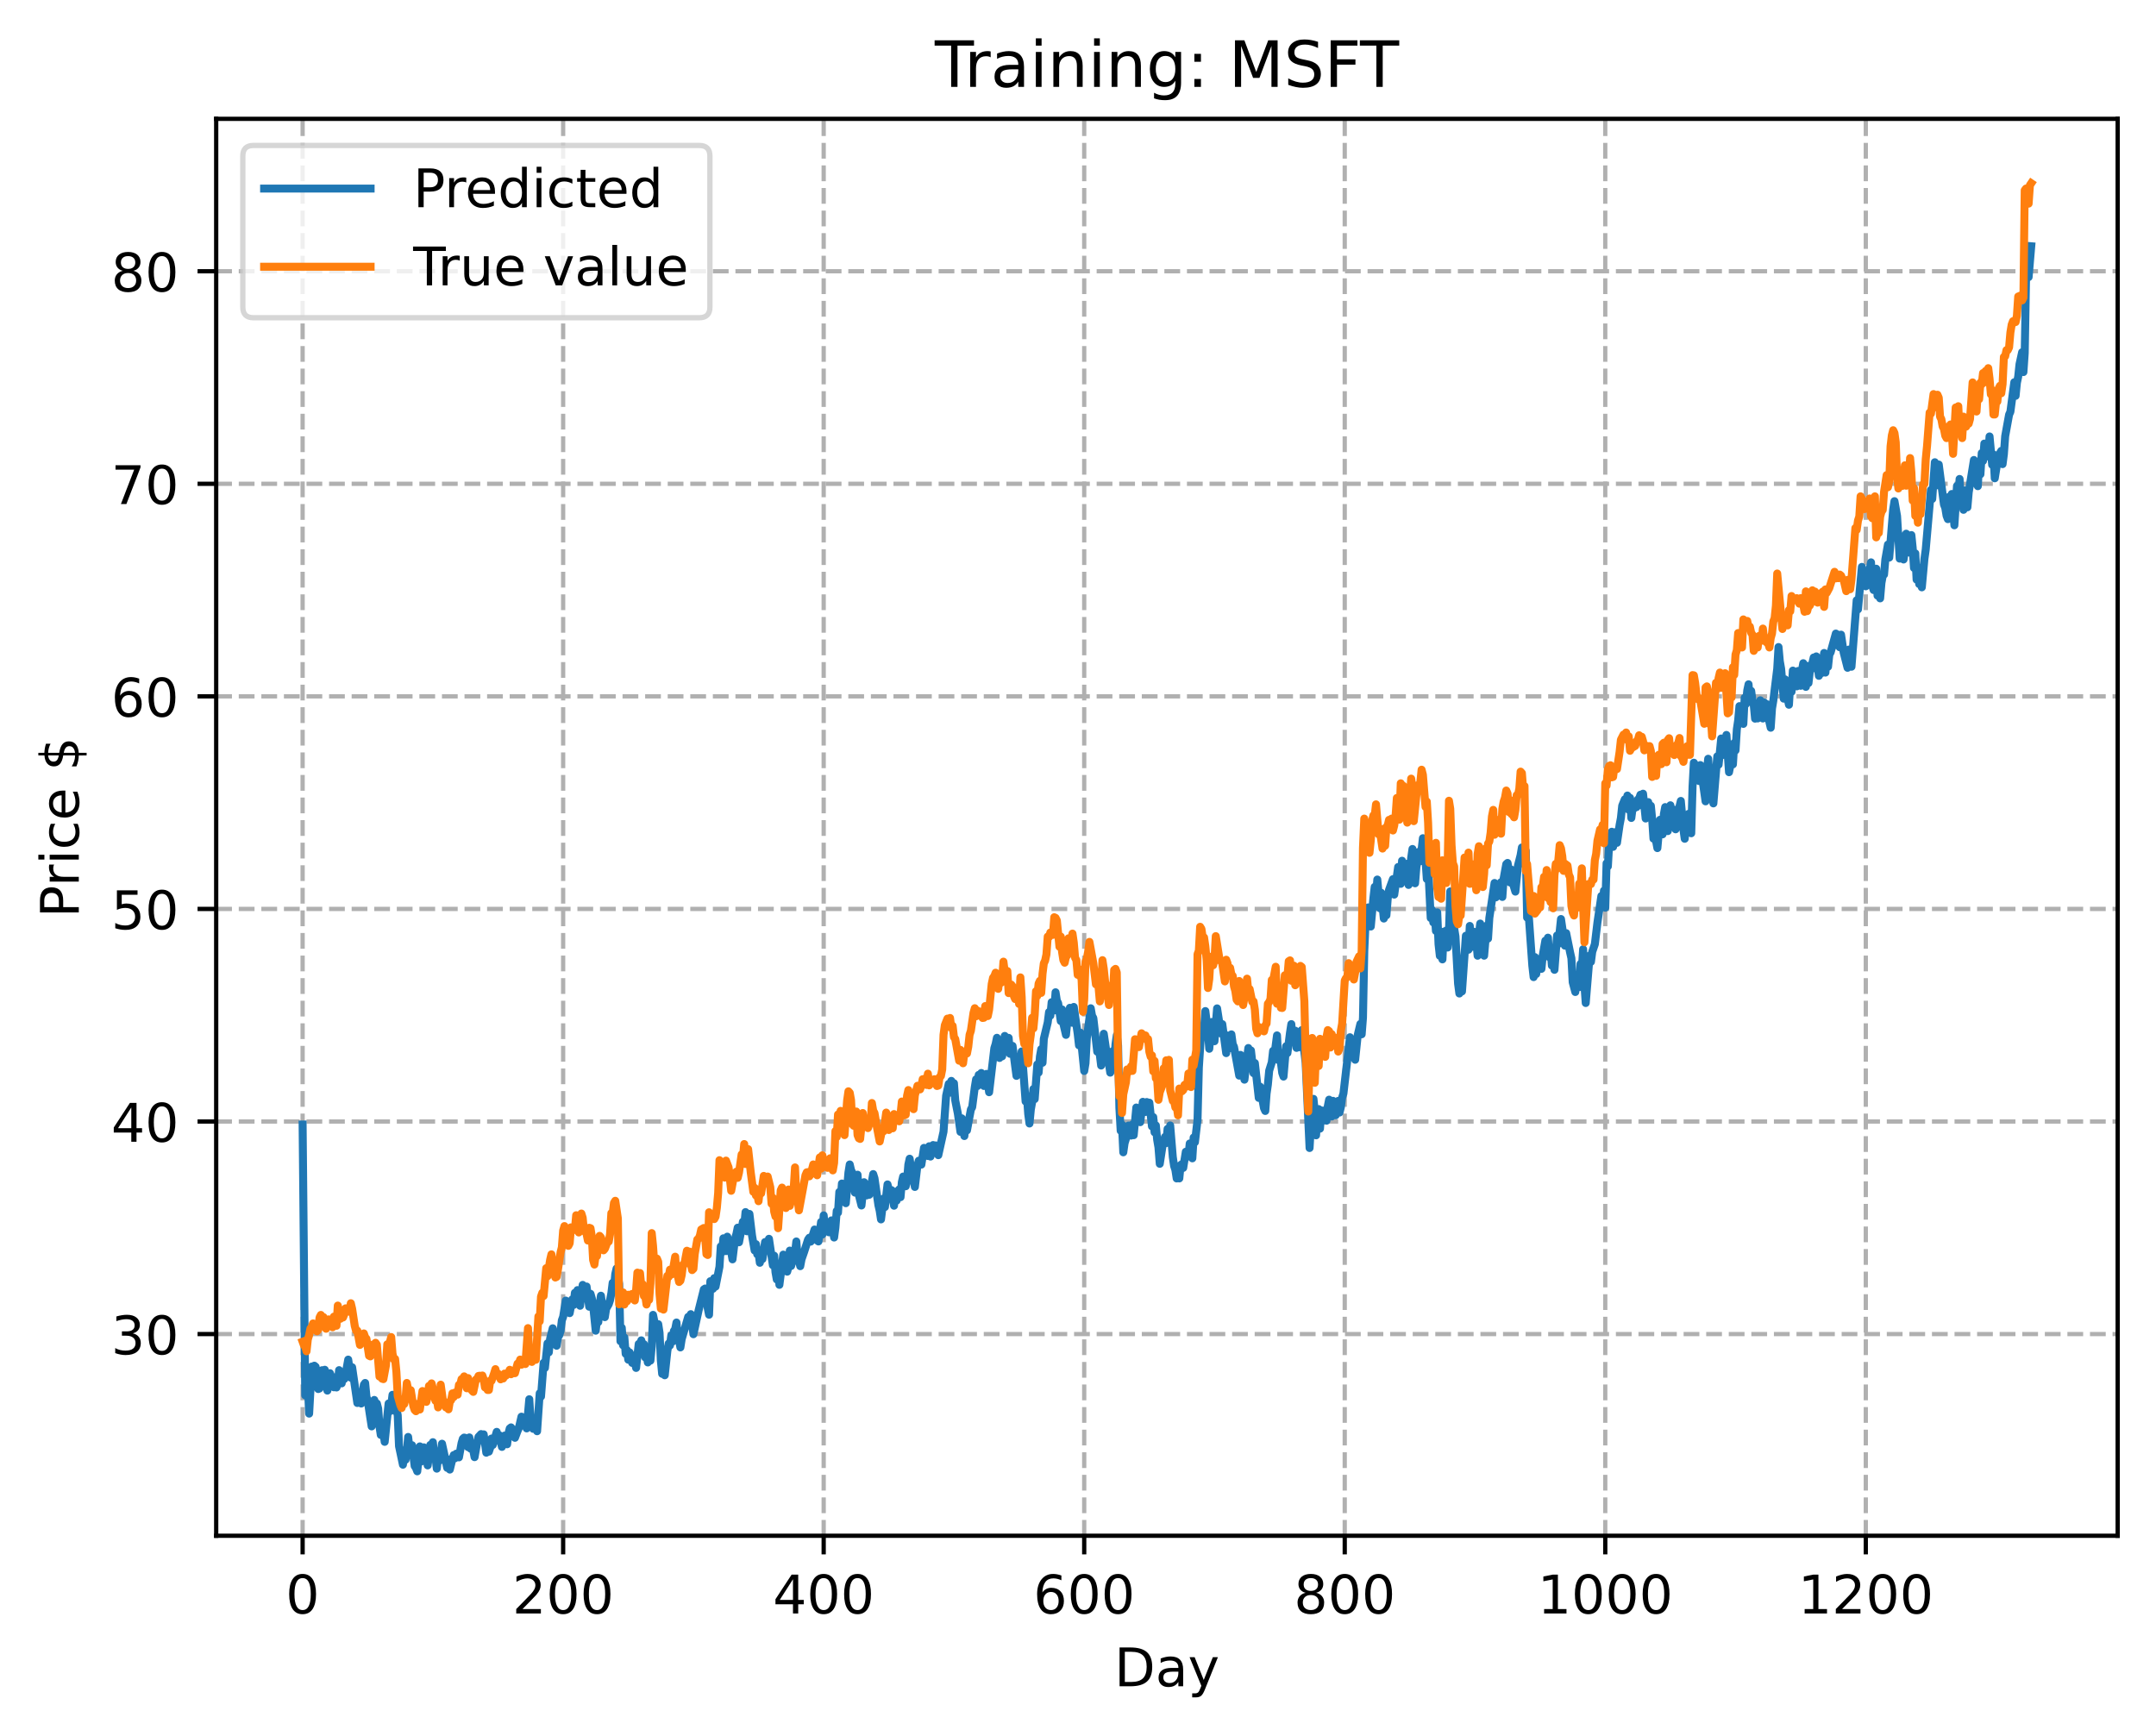 <?xml version="1.0" encoding="utf-8" standalone="no"?>
<!DOCTYPE svg PUBLIC "-//W3C//DTD SVG 1.1//EN"
  "http://www.w3.org/Graphics/SVG/1.1/DTD/svg11.dtd">
<!-- Created with matplotlib (https://matplotlib.org/) -->
<svg height="325.986pt" version="1.1" viewBox="0 0 404.923 325.986" width="404.923pt" xmlns="http://www.w3.org/2000/svg" xmlns:xlink="http://www.w3.org/1999/xlink">
 <defs>
  <style type="text/css">
*{stroke-linecap:butt;stroke-linejoin:round;}
  </style>
 </defs>
 <g id="figure_1">
  <g id="patch_1">
   <path d="M 0 325.986 
L 404.923 325.986 
L 404.923 0 
L 0 0 
z
" style="fill:#ffffff;"/>
  </g>
  <g id="axes_1">
   <g id="patch_2">
    <path d="M 40.603 288.43 
L 397.723 288.43 
L 397.723 22.318 
L 40.603 22.318 
z
" style="fill:#ffffff;"/>
   </g>
   <g id="matplotlib.axis_1">
    <g id="xtick_1">
     <g id="line2d_1">
      <path clip-path="url(#p212ce94e90)" d="M 56.836 288.43 
L 56.836 22.318 
" style="fill:none;stroke:#b0b0b0;stroke-dasharray:2.96,1.28;stroke-dashoffset:0;stroke-width:0.8;"/>
     </g>
     <g id="line2d_2">
      <defs>
       <path d="M 0 0 
L 0 3.5 
" id="mb4addc4d11" style="stroke:#000000;stroke-width:0.8;"/>
      </defs>
      <g>
       <use style="stroke:#000000;stroke-width:0.8;" x="56.836" xlink:href="#mb4addc4d11" y="288.43"/>
      </g>
     </g>
     <g id="text_1">
      <!-- 0 -->
      <defs>
       <path d="M 31.781 66.406 
Q 24.172 66.406 20.328 58.906 
Q 16.5 51.422 16.5 36.375 
Q 16.5 21.391 20.328 13.891 
Q 24.172 6.391 31.781 6.391 
Q 39.453 6.391 43.281 13.891 
Q 47.125 21.391 47.125 36.375 
Q 47.125 51.422 43.281 58.906 
Q 39.453 66.406 31.781 66.406 
z
M 31.781 74.219 
Q 44.047 74.219 50.516 64.516 
Q 56.984 54.828 56.984 36.375 
Q 56.984 17.969 50.516 8.266 
Q 44.047 -1.422 31.781 -1.422 
Q 19.531 -1.422 13.062 8.266 
Q 6.594 17.969 6.594 36.375 
Q 6.594 54.828 13.062 64.516 
Q 19.531 74.219 31.781 74.219 
z
" id="DejaVuSans-48"/>
      </defs>
      <g transform="translate(53.655 303.029)scale(0.1 -0.1)">
       <use xlink:href="#DejaVuSans-48"/>
      </g>
     </g>
    </g>
    <g id="xtick_2">
     <g id="line2d_3">
      <path clip-path="url(#p212ce94e90)" d="M 105.766 288.43 
L 105.766 22.318 
" style="fill:none;stroke:#b0b0b0;stroke-dasharray:2.96,1.28;stroke-dashoffset:0;stroke-width:0.8;"/>
     </g>
     <g id="line2d_4">
      <g>
       <use style="stroke:#000000;stroke-width:0.8;" x="105.766" xlink:href="#mb4addc4d11" y="288.43"/>
      </g>
     </g>
     <g id="text_2">
      <!-- 200 -->
      <defs>
       <path d="M 19.188 8.297 
L 53.609 8.297 
L 53.609 0 
L 7.328 0 
L 7.328 8.297 
Q 12.938 14.109 22.625 23.891 
Q 32.328 33.688 34.812 36.531 
Q 39.547 41.844 41.422 45.531 
Q 43.312 49.219 43.312 52.781 
Q 43.312 58.594 39.234 62.25 
Q 35.156 65.922 28.609 65.922 
Q 23.969 65.922 18.812 64.312 
Q 13.672 62.703 7.812 59.422 
L 7.812 69.391 
Q 13.766 71.781 18.938 73 
Q 24.125 74.219 28.422 74.219 
Q 39.75 74.219 46.484 68.547 
Q 53.219 62.891 53.219 53.422 
Q 53.219 48.922 51.531 44.891 
Q 49.859 40.875 45.406 35.406 
Q 44.188 33.984 37.641 27.219 
Q 31.109 20.453 19.188 8.297 
z
" id="DejaVuSans-50"/>
      </defs>
      <g transform="translate(96.223 303.029)scale(0.1 -0.1)">
       <use xlink:href="#DejaVuSans-50"/>
       <use x="63.623" xlink:href="#DejaVuSans-48"/>
       <use x="127.246" xlink:href="#DejaVuSans-48"/>
      </g>
     </g>
    </g>
    <g id="xtick_3">
     <g id="line2d_5">
      <path clip-path="url(#p212ce94e90)" d="M 154.697 288.43 
L 154.697 22.318 
" style="fill:none;stroke:#b0b0b0;stroke-dasharray:2.96,1.28;stroke-dashoffset:0;stroke-width:0.8;"/>
     </g>
     <g id="line2d_6">
      <g>
       <use style="stroke:#000000;stroke-width:0.8;" x="154.697" xlink:href="#mb4addc4d11" y="288.43"/>
      </g>
     </g>
     <g id="text_3">
      <!-- 400 -->
      <defs>
       <path d="M 37.797 64.312 
L 12.891 25.391 
L 37.797 25.391 
z
M 35.203 72.906 
L 47.609 72.906 
L 47.609 25.391 
L 58.016 25.391 
L 58.016 17.188 
L 47.609 17.188 
L 47.609 0 
L 37.797 0 
L 37.797 17.188 
L 4.891 17.188 
L 4.891 26.703 
z
" id="DejaVuSans-52"/>
      </defs>
      <g transform="translate(145.153 303.029)scale(0.1 -0.1)">
       <use xlink:href="#DejaVuSans-52"/>
       <use x="63.623" xlink:href="#DejaVuSans-48"/>
       <use x="127.246" xlink:href="#DejaVuSans-48"/>
      </g>
     </g>
    </g>
    <g id="xtick_4">
     <g id="line2d_7">
      <path clip-path="url(#p212ce94e90)" d="M 203.628 288.43 
L 203.628 22.318 
" style="fill:none;stroke:#b0b0b0;stroke-dasharray:2.96,1.28;stroke-dashoffset:0;stroke-width:0.8;"/>
     </g>
     <g id="line2d_8">
      <g>
       <use style="stroke:#000000;stroke-width:0.8;" x="203.628" xlink:href="#mb4addc4d11" y="288.43"/>
      </g>
     </g>
     <g id="text_4">
      <!-- 600 -->
      <defs>
       <path d="M 33.016 40.375 
Q 26.375 40.375 22.484 35.828 
Q 18.609 31.297 18.609 23.391 
Q 18.609 15.531 22.484 10.953 
Q 26.375 6.391 33.016 6.391 
Q 39.656 6.391 43.531 10.953 
Q 47.406 15.531 47.406 23.391 
Q 47.406 31.297 43.531 35.828 
Q 39.656 40.375 33.016 40.375 
z
M 52.594 71.297 
L 52.594 62.312 
Q 48.875 64.062 45.094 64.984 
Q 41.312 65.922 37.594 65.922 
Q 27.828 65.922 22.672 59.328 
Q 17.531 52.734 16.797 39.406 
Q 19.672 43.656 24.016 45.922 
Q 28.375 48.188 33.594 48.188 
Q 44.578 48.188 50.953 41.516 
Q 57.328 34.859 57.328 23.391 
Q 57.328 12.156 50.688 5.359 
Q 44.047 -1.422 33.016 -1.422 
Q 20.359 -1.422 13.672 8.266 
Q 6.984 17.969 6.984 36.375 
Q 6.984 53.656 15.188 63.938 
Q 23.391 74.219 37.203 74.219 
Q 40.922 74.219 44.703 73.484 
Q 48.484 72.75 52.594 71.297 
z
" id="DejaVuSans-54"/>
      </defs>
      <g transform="translate(194.084 303.029)scale(0.1 -0.1)">
       <use xlink:href="#DejaVuSans-54"/>
       <use x="63.623" xlink:href="#DejaVuSans-48"/>
       <use x="127.246" xlink:href="#DejaVuSans-48"/>
      </g>
     </g>
    </g>
    <g id="xtick_5">
     <g id="line2d_9">
      <path clip-path="url(#p212ce94e90)" d="M 252.558 288.43 
L 252.558 22.318 
" style="fill:none;stroke:#b0b0b0;stroke-dasharray:2.96,1.28;stroke-dashoffset:0;stroke-width:0.8;"/>
     </g>
     <g id="line2d_10">
      <g>
       <use style="stroke:#000000;stroke-width:0.8;" x="252.558" xlink:href="#mb4addc4d11" y="288.43"/>
      </g>
     </g>
     <g id="text_5">
      <!-- 800 -->
      <defs>
       <path d="M 31.781 34.625 
Q 24.75 34.625 20.719 30.859 
Q 16.703 27.094 16.703 20.516 
Q 16.703 13.922 20.719 10.156 
Q 24.75 6.391 31.781 6.391 
Q 38.812 6.391 42.859 10.172 
Q 46.922 13.969 46.922 20.516 
Q 46.922 27.094 42.891 30.859 
Q 38.875 34.625 31.781 34.625 
z
M 21.922 38.812 
Q 15.578 40.375 12.031 44.719 
Q 8.5 49.078 8.5 55.328 
Q 8.5 64.062 14.719 69.141 
Q 20.953 74.219 31.781 74.219 
Q 42.672 74.219 48.875 69.141 
Q 55.078 64.062 55.078 55.328 
Q 55.078 49.078 51.531 44.719 
Q 48 40.375 41.703 38.812 
Q 48.828 37.156 52.797 32.312 
Q 56.781 27.484 56.781 20.516 
Q 56.781 9.906 50.312 4.234 
Q 43.844 -1.422 31.781 -1.422 
Q 19.734 -1.422 13.25 4.234 
Q 6.781 9.906 6.781 20.516 
Q 6.781 27.484 10.781 32.312 
Q 14.797 37.156 21.922 38.812 
z
M 18.312 54.391 
Q 18.312 48.734 21.844 45.562 
Q 25.391 42.391 31.781 42.391 
Q 38.141 42.391 41.719 45.562 
Q 45.312 48.734 45.312 54.391 
Q 45.312 60.062 41.719 63.234 
Q 38.141 66.406 31.781 66.406 
Q 25.391 66.406 21.844 63.234 
Q 18.312 60.062 18.312 54.391 
z
" id="DejaVuSans-56"/>
      </defs>
      <g transform="translate(243.015 303.029)scale(0.1 -0.1)">
       <use xlink:href="#DejaVuSans-56"/>
       <use x="63.623" xlink:href="#DejaVuSans-48"/>
       <use x="127.246" xlink:href="#DejaVuSans-48"/>
      </g>
     </g>
    </g>
    <g id="xtick_6">
     <g id="line2d_11">
      <path clip-path="url(#p212ce94e90)" d="M 301.489 288.43 
L 301.489 22.318 
" style="fill:none;stroke:#b0b0b0;stroke-dasharray:2.96,1.28;stroke-dashoffset:0;stroke-width:0.8;"/>
     </g>
     <g id="line2d_12">
      <g>
       <use style="stroke:#000000;stroke-width:0.8;" x="301.489" xlink:href="#mb4addc4d11" y="288.43"/>
      </g>
     </g>
     <g id="text_6">
      <!-- 1000 -->
      <defs>
       <path d="M 12.406 8.297 
L 28.516 8.297 
L 28.516 63.922 
L 10.984 60.406 
L 10.984 69.391 
L 28.422 72.906 
L 38.281 72.906 
L 38.281 8.297 
L 54.391 8.297 
L 54.391 0 
L 12.406 0 
z
" id="DejaVuSans-49"/>
      </defs>
      <g transform="translate(288.764 303.029)scale(0.1 -0.1)">
       <use xlink:href="#DejaVuSans-49"/>
       <use x="63.623" xlink:href="#DejaVuSans-48"/>
       <use x="127.246" xlink:href="#DejaVuSans-48"/>
       <use x="190.869" xlink:href="#DejaVuSans-48"/>
      </g>
     </g>
    </g>
    <g id="xtick_7">
     <g id="line2d_13">
      <path clip-path="url(#p212ce94e90)" d="M 350.419 288.43 
L 350.419 22.318 
" style="fill:none;stroke:#b0b0b0;stroke-dasharray:2.96,1.28;stroke-dashoffset:0;stroke-width:0.8;"/>
     </g>
     <g id="line2d_14">
      <g>
       <use style="stroke:#000000;stroke-width:0.8;" x="350.419" xlink:href="#mb4addc4d11" y="288.43"/>
      </g>
     </g>
     <g id="text_7">
      <!-- 1200 -->
      <g transform="translate(337.694 303.029)scale(0.1 -0.1)">
       <use xlink:href="#DejaVuSans-49"/>
       <use x="63.623" xlink:href="#DejaVuSans-50"/>
       <use x="127.246" xlink:href="#DejaVuSans-48"/>
       <use x="190.869" xlink:href="#DejaVuSans-48"/>
      </g>
     </g>
    </g>
    <g id="text_8">
     <!-- Day -->
     <defs>
      <path d="M 19.672 64.797 
L 19.672 8.109 
L 31.594 8.109 
Q 46.688 8.109 53.688 14.938 
Q 60.688 21.781 60.688 36.531 
Q 60.688 51.172 53.688 57.984 
Q 46.688 64.797 31.594 64.797 
z
M 9.812 72.906 
L 30.078 72.906 
Q 51.266 72.906 61.172 64.094 
Q 71.094 55.281 71.094 36.531 
Q 71.094 17.672 61.125 8.828 
Q 51.172 0 30.078 0 
L 9.812 0 
z
" id="DejaVuSans-68"/>
      <path d="M 34.281 27.484 
Q 23.391 27.484 19.188 25 
Q 14.984 22.516 14.984 16.5 
Q 14.984 11.719 18.141 8.906 
Q 21.297 6.109 26.703 6.109 
Q 34.188 6.109 38.703 11.406 
Q 43.219 16.703 43.219 25.484 
L 43.219 27.484 
z
M 52.203 31.203 
L 52.203 0 
L 43.219 0 
L 43.219 8.297 
Q 40.141 3.328 35.547 0.953 
Q 30.953 -1.422 24.312 -1.422 
Q 15.922 -1.422 10.953 3.297 
Q 6 8.016 6 15.922 
Q 6 25.141 12.172 29.828 
Q 18.359 34.516 30.609 34.516 
L 43.219 34.516 
L 43.219 35.406 
Q 43.219 41.609 39.141 45 
Q 35.062 48.391 27.688 48.391 
Q 23 48.391 18.547 47.266 
Q 14.109 46.141 10.016 43.891 
L 10.016 52.203 
Q 14.938 54.109 19.578 55.047 
Q 24.219 56 28.609 56 
Q 40.484 56 46.344 49.844 
Q 52.203 43.703 52.203 31.203 
z
" id="DejaVuSans-97"/>
      <path d="M 32.172 -5.078 
Q 28.375 -14.844 24.75 -17.812 
Q 21.141 -20.797 15.094 -20.797 
L 7.906 -20.797 
L 7.906 -13.281 
L 13.188 -13.281 
Q 16.891 -13.281 18.938 -11.516 
Q 21 -9.766 23.484 -3.219 
L 25.094 0.875 
L 2.984 54.688 
L 12.5 54.688 
L 29.594 11.922 
L 46.688 54.688 
L 56.203 54.688 
z
" id="DejaVuSans-121"/>
     </defs>
     <g transform="translate(209.29 316.707)scale(0.1 -0.1)">
      <use xlink:href="#DejaVuSans-68"/>
      <use x="77.002" xlink:href="#DejaVuSans-97"/>
      <use x="138.281" xlink:href="#DejaVuSans-121"/>
     </g>
    </g>
   </g>
   <g id="matplotlib.axis_2">
    <g id="ytick_1">
     <g id="line2d_15">
      <path clip-path="url(#p212ce94e90)" d="M 40.603 250.555 
L 397.723 250.555 
" style="fill:none;stroke:#b0b0b0;stroke-dasharray:2.96,1.28;stroke-dashoffset:0;stroke-width:0.8;"/>
     </g>
     <g id="line2d_16">
      <defs>
       <path d="M 0 0 
L -3.5 0 
" id="m9a4d9f0a29" style="stroke:#000000;stroke-width:0.8;"/>
      </defs>
      <g>
       <use style="stroke:#000000;stroke-width:0.8;" x="40.603" xlink:href="#m9a4d9f0a29" y="250.555"/>
      </g>
     </g>
     <g id="text_9">
      <!-- 30 -->
      <defs>
       <path d="M 40.578 39.312 
Q 47.656 37.797 51.625 33 
Q 55.609 28.219 55.609 21.188 
Q 55.609 10.406 48.188 4.484 
Q 40.766 -1.422 27.094 -1.422 
Q 22.516 -1.422 17.656 -0.516 
Q 12.797 0.391 7.625 2.203 
L 7.625 11.719 
Q 11.719 9.328 16.594 8.109 
Q 21.484 6.891 26.812 6.891 
Q 36.078 6.891 40.938 10.547 
Q 45.797 14.203 45.797 21.188 
Q 45.797 27.641 41.281 31.266 
Q 36.766 34.906 28.719 34.906 
L 20.219 34.906 
L 20.219 43.016 
L 29.109 43.016 
Q 36.375 43.016 40.234 45.922 
Q 44.094 48.828 44.094 54.297 
Q 44.094 59.906 40.109 62.906 
Q 36.141 65.922 28.719 65.922 
Q 24.656 65.922 20.016 65.031 
Q 15.375 64.156 9.812 62.312 
L 9.812 71.094 
Q 15.438 72.656 20.344 73.438 
Q 25.25 74.219 29.594 74.219 
Q 40.828 74.219 47.359 69.109 
Q 53.906 64.016 53.906 55.328 
Q 53.906 49.266 50.438 45.094 
Q 46.969 40.922 40.578 39.312 
z
" id="DejaVuSans-51"/>
      </defs>
      <g transform="translate(20.878 254.354)scale(0.1 -0.1)">
       <use xlink:href="#DejaVuSans-51"/>
       <use x="63.623" xlink:href="#DejaVuSans-48"/>
      </g>
     </g>
    </g>
    <g id="ytick_2">
     <g id="line2d_17">
      <path clip-path="url(#p212ce94e90)" d="M 40.603 210.632 
L 397.723 210.632 
" style="fill:none;stroke:#b0b0b0;stroke-dasharray:2.96,1.28;stroke-dashoffset:0;stroke-width:0.8;"/>
     </g>
     <g id="line2d_18">
      <g>
       <use style="stroke:#000000;stroke-width:0.8;" x="40.603" xlink:href="#m9a4d9f0a29" y="210.632"/>
      </g>
     </g>
     <g id="text_10">
      <!-- 40 -->
      <g transform="translate(20.878 214.432)scale(0.1 -0.1)">
       <use xlink:href="#DejaVuSans-52"/>
       <use x="63.623" xlink:href="#DejaVuSans-48"/>
      </g>
     </g>
    </g>
    <g id="ytick_3">
     <g id="line2d_19">
      <path clip-path="url(#p212ce94e90)" d="M 40.603 170.71 
L 397.723 170.71 
" style="fill:none;stroke:#b0b0b0;stroke-dasharray:2.96,1.28;stroke-dashoffset:0;stroke-width:0.8;"/>
     </g>
     <g id="line2d_20">
      <g>
       <use style="stroke:#000000;stroke-width:0.8;" x="40.603" xlink:href="#m9a4d9f0a29" y="170.71"/>
      </g>
     </g>
     <g id="text_11">
      <!-- 50 -->
      <defs>
       <path d="M 10.797 72.906 
L 49.516 72.906 
L 49.516 64.594 
L 19.828 64.594 
L 19.828 46.734 
Q 21.969 47.469 24.109 47.828 
Q 26.266 48.188 28.422 48.188 
Q 40.625 48.188 47.75 41.5 
Q 54.891 34.812 54.891 23.391 
Q 54.891 11.625 47.562 5.094 
Q 40.234 -1.422 26.906 -1.422 
Q 22.312 -1.422 17.547 -0.641 
Q 12.797 0.141 7.719 1.703 
L 7.719 11.625 
Q 12.109 9.234 16.797 8.062 
Q 21.484 6.891 26.703 6.891 
Q 35.156 6.891 40.078 11.328 
Q 45.016 15.766 45.016 23.391 
Q 45.016 31 40.078 35.438 
Q 35.156 39.891 26.703 39.891 
Q 22.75 39.891 18.812 39.016 
Q 14.891 38.141 10.797 36.281 
z
" id="DejaVuSans-53"/>
      </defs>
      <g transform="translate(20.878 174.509)scale(0.1 -0.1)">
       <use xlink:href="#DejaVuSans-53"/>
       <use x="63.623" xlink:href="#DejaVuSans-48"/>
      </g>
     </g>
    </g>
    <g id="ytick_4">
     <g id="line2d_21">
      <path clip-path="url(#p212ce94e90)" d="M 40.603 130.787 
L 397.723 130.787 
" style="fill:none;stroke:#b0b0b0;stroke-dasharray:2.96,1.28;stroke-dashoffset:0;stroke-width:0.8;"/>
     </g>
     <g id="line2d_22">
      <g>
       <use style="stroke:#000000;stroke-width:0.8;" x="40.603" xlink:href="#m9a4d9f0a29" y="130.787"/>
      </g>
     </g>
     <g id="text_12">
      <!-- 60 -->
      <g transform="translate(20.878 134.586)scale(0.1 -0.1)">
       <use xlink:href="#DejaVuSans-54"/>
       <use x="63.623" xlink:href="#DejaVuSans-48"/>
      </g>
     </g>
    </g>
    <g id="ytick_5">
     <g id="line2d_23">
      <path clip-path="url(#p212ce94e90)" d="M 40.603 90.865 
L 397.723 90.865 
" style="fill:none;stroke:#b0b0b0;stroke-dasharray:2.96,1.28;stroke-dashoffset:0;stroke-width:0.8;"/>
     </g>
     <g id="line2d_24">
      <g>
       <use style="stroke:#000000;stroke-width:0.8;" x="40.603" xlink:href="#m9a4d9f0a29" y="90.865"/>
      </g>
     </g>
     <g id="text_13">
      <!-- 70 -->
      <defs>
       <path d="M 8.203 72.906 
L 55.078 72.906 
L 55.078 68.703 
L 28.609 0 
L 18.312 0 
L 43.219 64.594 
L 8.203 64.594 
z
" id="DejaVuSans-55"/>
      </defs>
      <g transform="translate(20.878 94.664)scale(0.1 -0.1)">
       <use xlink:href="#DejaVuSans-55"/>
       <use x="63.623" xlink:href="#DejaVuSans-48"/>
      </g>
     </g>
    </g>
    <g id="ytick_6">
     <g id="line2d_25">
      <path clip-path="url(#p212ce94e90)" d="M 40.603 50.942 
L 397.723 50.942 
" style="fill:none;stroke:#b0b0b0;stroke-dasharray:2.96,1.28;stroke-dashoffset:0;stroke-width:0.8;"/>
     </g>
     <g id="line2d_26">
      <g>
       <use style="stroke:#000000;stroke-width:0.8;" x="40.603" xlink:href="#m9a4d9f0a29" y="50.942"/>
      </g>
     </g>
     <g id="text_14">
      <!-- 80 -->
      <g transform="translate(20.878 54.741)scale(0.1 -0.1)">
       <use xlink:href="#DejaVuSans-56"/>
       <use x="63.623" xlink:href="#DejaVuSans-48"/>
      </g>
     </g>
    </g>
    <g id="text_15">
     <!-- Price $ -->
     <defs>
      <path d="M 19.672 64.797 
L 19.672 37.406 
L 32.078 37.406 
Q 38.969 37.406 42.719 40.969 
Q 46.484 44.531 46.484 51.125 
Q 46.484 57.672 42.719 61.234 
Q 38.969 64.797 32.078 64.797 
z
M 9.812 72.906 
L 32.078 72.906 
Q 44.344 72.906 50.609 67.359 
Q 56.891 61.812 56.891 51.125 
Q 56.891 40.328 50.609 34.812 
Q 44.344 29.297 32.078 29.297 
L 19.672 29.297 
L 19.672 0 
L 9.812 0 
z
" id="DejaVuSans-80"/>
      <path d="M 41.109 46.297 
Q 39.594 47.172 37.812 47.578 
Q 36.031 48 33.891 48 
Q 26.266 48 22.188 43.047 
Q 18.109 38.094 18.109 28.812 
L 18.109 0 
L 9.078 0 
L 9.078 54.688 
L 18.109 54.688 
L 18.109 46.188 
Q 20.953 51.172 25.484 53.578 
Q 30.031 56 36.531 56 
Q 37.453 56 38.578 55.875 
Q 39.703 55.766 41.062 55.516 
z
" id="DejaVuSans-114"/>
      <path d="M 9.422 54.688 
L 18.406 54.688 
L 18.406 0 
L 9.422 0 
z
M 9.422 75.984 
L 18.406 75.984 
L 18.406 64.594 
L 9.422 64.594 
z
" id="DejaVuSans-105"/>
      <path d="M 48.781 52.594 
L 48.781 44.188 
Q 44.969 46.297 41.141 47.344 
Q 37.312 48.391 33.406 48.391 
Q 24.656 48.391 19.812 42.844 
Q 14.984 37.312 14.984 27.297 
Q 14.984 17.281 19.812 11.734 
Q 24.656 6.203 33.406 6.203 
Q 37.312 6.203 41.141 7.25 
Q 44.969 8.297 48.781 10.406 
L 48.781 2.094 
Q 45.016 0.344 40.984 -0.531 
Q 36.969 -1.422 32.422 -1.422 
Q 20.062 -1.422 12.781 6.344 
Q 5.516 14.109 5.516 27.297 
Q 5.516 40.672 12.859 48.328 
Q 20.219 56 33.016 56 
Q 37.156 56 41.109 55.141 
Q 45.062 54.297 48.781 52.594 
z
" id="DejaVuSans-99"/>
      <path d="M 56.203 29.594 
L 56.203 25.203 
L 14.891 25.203 
Q 15.484 15.922 20.484 11.062 
Q 25.484 6.203 34.422 6.203 
Q 39.594 6.203 44.453 7.469 
Q 49.312 8.734 54.109 11.281 
L 54.109 2.781 
Q 49.266 0.734 44.188 -0.344 
Q 39.109 -1.422 33.891 -1.422 
Q 20.797 -1.422 13.156 6.188 
Q 5.516 13.812 5.516 26.812 
Q 5.516 40.234 12.766 48.109 
Q 20.016 56 32.328 56 
Q 43.359 56 49.781 48.891 
Q 56.203 41.797 56.203 29.594 
z
M 47.219 32.234 
Q 47.125 39.594 43.094 43.984 
Q 39.062 48.391 32.422 48.391 
Q 24.906 48.391 20.391 44.141 
Q 15.875 39.891 15.188 32.172 
z
" id="DejaVuSans-101"/>
      <path id="DejaVuSans-32"/>
      <path d="M 33.797 -14.703 
L 28.906 -14.703 
L 28.859 0 
Q 23.734 0.094 18.609 1.188 
Q 13.484 2.297 8.297 4.5 
L 8.297 13.281 
Q 13.281 10.156 18.375 8.562 
Q 23.484 6.984 28.906 6.938 
L 28.906 29.203 
Q 18.109 30.953 13.203 35.156 
Q 8.297 39.359 8.297 46.688 
Q 8.297 54.641 13.625 59.219 
Q 18.953 63.812 28.906 64.5 
L 28.906 75.984 
L 33.797 75.984 
L 33.797 64.656 
Q 38.328 64.453 42.578 63.688 
Q 46.828 62.938 50.875 61.625 
L 50.875 53.078 
Q 46.828 55.125 42.547 56.25 
Q 38.281 57.375 33.797 57.562 
L 33.797 36.719 
Q 44.875 35.016 50.094 30.609 
Q 55.328 26.219 55.328 18.609 
Q 55.328 10.359 49.781 5.594 
Q 44.234 0.828 33.797 0.094 
z
M 28.906 37.594 
L 28.906 57.625 
Q 23.25 56.984 20.266 54.391 
Q 17.281 51.812 17.281 47.516 
Q 17.281 43.312 20.031 40.969 
Q 22.797 38.625 28.906 37.594 
z
M 33.797 28.219 
L 33.797 7.078 
Q 39.984 7.906 43.141 10.594 
Q 46.297 13.281 46.297 17.672 
Q 46.297 21.969 43.281 24.5 
Q 40.281 27.047 33.797 28.219 
z
" id="DejaVuSans-36"/>
     </defs>
     <g transform="translate(14.798 172.342)rotate(-90)scale(0.1 -0.1)">
      <use xlink:href="#DejaVuSans-80"/>
      <use x="58.553" xlink:href="#DejaVuSans-114"/>
      <use x="99.666" xlink:href="#DejaVuSans-105"/>
      <use x="127.449" xlink:href="#DejaVuSans-99"/>
      <use x="182.43" xlink:href="#DejaVuSans-101"/>
      <use x="243.953" xlink:href="#DejaVuSans-32"/>
      <use x="275.74" xlink:href="#DejaVuSans-36"/>
     </g>
    </g>
   </g>
   <g id="line2d_27">
    <path clip-path="url(#p212ce94e90)" d="M 56.836 211.203 
L 57.325 262.068 
L 57.57 259.813 
L 57.814 260.096 
L 58.059 265.496 
L 58.548 256.655 
L 58.793 258.564 
L 59.038 256.495 
L 59.282 256.7 
L 59.772 260.879 
L 60.016 260.77 
L 60.261 258.317 
L 60.506 257.342 
L 60.75 258.204 
L 60.995 257.259 
L 61.24 258.845 
L 61.484 261.172 
L 61.729 259.872 
L 61.974 257.906 
L 62.218 258.564 
L 62.463 258.59 
L 62.708 260.549 
L 62.952 259.583 
L 63.197 260.586 
L 63.441 259.934 
L 63.686 257.332 
L 63.931 259.107 
L 64.175 259.813 
L 64.42 258.057 
L 64.665 259.002 
L 64.909 258.047 
L 65.399 255.352 
L 65.888 258.751 
L 66.133 256.785 
L 67.111 263.499 
L 67.356 261.52 
L 67.845 263.598 
L 68.335 260.074 
L 68.579 259.74 
L 68.824 262.316 
L 69.069 263.12 
L 69.558 266.33 
L 69.802 267.893 
L 70.047 266.039 
L 70.292 262.927 
L 70.536 263.723 
L 70.781 263.591 
L 71.026 264.551 
L 71.27 267.884 
L 71.515 269.5 
L 71.76 268.151 
L 72.004 269.026 
L 72.249 270.797 
L 72.983 263.593 
L 73.228 265.057 
L 73.472 263.968 
L 73.717 261.965 
L 73.962 264.705 
L 74.206 265.001 
L 74.451 264.693 
L 74.696 265.781 
L 74.94 271.608 
L 75.674 275.091 
L 75.919 272.939 
L 76.163 274.165 
L 76.408 272.628 
L 76.653 269.878 
L 76.897 271.953 
L 77.142 272.748 
L 77.387 271.431 
L 77.876 275.338 
L 78.121 275.701 
L 78.365 276.334 
L 78.855 271.653 
L 79.099 274.5 
L 79.589 271.825 
L 79.833 272.45 
L 80.078 273.423 
L 80.323 275.221 
L 80.812 271.376 
L 81.056 271.482 
L 81.301 270.863 
L 81.546 273.245 
L 81.79 273.612 
L 82.035 275.832 
L 82.28 273.589 
L 82.524 274.344 
L 82.769 273.107 
L 83.014 271.15 
L 83.992 275.687 
L 84.237 274.118 
L 84.482 276.004 
L 84.971 274.008 
L 85.216 273.28 
L 85.46 273.88 
L 85.705 273.019 
L 85.95 273.01 
L 86.194 273.712 
L 86.684 271.047 
L 86.928 270.222 
L 87.173 269.998 
L 87.417 270.059 
L 87.662 271.269 
L 87.907 271.788 
L 88.151 269.966 
L 88.396 272.08 
L 88.641 271.092 
L 89.13 273.673 
L 89.619 270.899 
L 89.864 269.869 
L 90.353 269.339 
L 90.598 270.539 
L 90.843 269.39 
L 91.332 272.835 
L 91.577 271.245 
L 91.821 272.64 
L 92.066 271.913 
L 92.311 270.178 
L 92.555 271.38 
L 93.289 268.923 
L 93.534 270.247 
L 93.778 269.558 
L 94.268 271.746 
L 94.512 269.974 
L 94.757 269.626 
L 95.002 269.625 
L 95.246 271.252 
L 95.491 269.206 
L 95.736 268.281 
L 95.98 268.082 
L 96.225 269.047 
L 96.47 268.493 
L 96.714 270.039 
L 97.204 268.753 
L 97.448 268.195 
L 97.938 266.07 
L 98.182 267.721 
L 98.427 266.847 
L 98.672 267.185 
L 98.916 268.271 
L 99.405 262.797 
L 99.65 266.688 
L 99.895 267.917 
L 100.139 268.351 
L 100.384 266.83 
L 100.629 268.275 
L 100.873 268.804 
L 101.363 261.673 
L 101.607 262.289 
L 102.097 255.957 
L 102.341 256.917 
L 102.831 252.294 
L 103.075 253.992 
L 103.32 251.424 
L 103.809 249.47 
L 104.054 251.181 
L 104.543 252.749 
L 104.788 251.188 
L 105.032 250.782 
L 105.277 250.013 
L 105.522 247.978 
L 105.766 247.309 
L 106.256 244.267 
L 106.5 244.534 
L 106.745 245.12 
L 106.99 246.625 
L 107.479 244.037 
L 107.724 245.089 
L 107.968 242.809 
L 108.213 244.505 
L 108.458 242.299 
L 108.702 244.879 
L 108.947 245.241 
L 109.436 241.32 
L 109.926 243.763 
L 110.17 241.626 
L 110.66 245.42 
L 110.904 242.993 
L 111.149 243.847 
L 111.393 245.197 
L 111.883 249.925 
L 112.127 247.807 
L 112.372 248.306 
L 112.617 244.958 
L 112.861 243.352 
L 113.106 245.067 
L 113.351 245.798 
L 113.595 247.375 
L 113.84 245.794 
L 114.329 244.942 
L 114.574 244.183 
L 114.819 242.893 
L 115.063 240.927 
L 115.308 241.943 
L 115.553 239.282 
L 115.797 238.248 
L 116.287 241.136 
L 116.531 251.902 
L 116.776 249.377 
L 117.02 252.667 
L 117.265 251.193 
L 117.51 254.267 
L 117.754 253.574 
L 117.999 255.37 
L 118.244 253.999 
L 118.733 255.973 
L 118.978 254.583 
L 119.467 256.914 
L 119.956 252.409 
L 120.201 252.987 
L 120.446 251.735 
L 120.69 253.642 
L 120.935 252.446 
L 121.18 254.946 
L 121.424 254.466 
L 121.669 255.886 
L 121.914 254.213 
L 122.158 255.544 
L 122.403 252.86 
L 122.648 246.951 
L 123.381 250.537 
L 123.626 248.697 
L 123.871 250.321 
L 124.115 255.529 
L 124.36 258.027 
L 124.605 255.987 
L 124.849 258.292 
L 125.339 253.723 
L 125.583 252.334 
L 125.828 252.695 
L 126.073 250.805 
L 126.317 251.966 
L 126.562 249.972 
L 126.807 249.642 
L 127.051 248.387 
L 127.296 251.489 
L 127.541 251.776 
L 127.785 253.064 
L 128.03 251.508 
L 129.253 247.321 
L 129.498 248.46 
L 129.742 246.817 
L 130.232 250.583 
L 131.21 246.092 
L 132.189 242.169 
L 132.434 242.004 
L 132.678 243.034 
L 132.923 245.699 
L 133.168 246.921 
L 133.412 240.627 
L 133.657 241.837 
L 133.902 242.056 
L 134.146 240.051 
L 134.391 241.642 
L 135.125 237.921 
L 135.369 234.094 
L 135.614 235.17 
L 135.859 232.573 
L 136.103 234.242 
L 136.348 234.971 
L 136.593 232.262 
L 136.837 233.37 
L 137.082 233.832 
L 137.571 236.522 
L 138.061 232.57 
L 138.305 231.773 
L 138.55 230.573 
L 138.795 233.318 
L 139.529 229.448 
L 139.773 230.285 
L 140.018 227.648 
L 140.263 231.246 
L 140.507 228.799 
L 140.752 227.991 
L 141.241 232.047 
L 141.73 234.857 
L 141.975 233.669 
L 142.22 235.57 
L 142.464 235.335 
L 142.709 237.168 
L 142.954 235.644 
L 143.198 236.466 
L 143.688 233.271 
L 143.932 234.191 
L 144.422 232.664 
L 145.156 237.634 
L 145.4 235.837 
L 145.645 238.925 
L 145.89 240.302 
L 146.134 238.182 
L 146.379 241.309 
L 147.113 235.632 
L 147.357 237.734 
L 147.847 238.836 
L 148.091 237.912 
L 148.336 234.877 
L 148.581 237.768 
L 149.315 235.298 
L 149.559 233.164 
L 149.804 236.248 
L 150.049 236.636 
L 150.293 237.804 
L 150.538 236.514 
L 151.027 235.11 
L 151.761 232.811 
L 152.006 232.462 
L 152.251 233.196 
L 152.984 230.922 
L 153.229 232.476 
L 153.474 232.979 
L 153.718 233.158 
L 154.208 229.5 
L 154.452 231.853 
L 154.697 228.263 
L 154.942 230.832 
L 155.186 229.678 
L 155.676 231.441 
L 156.165 229.204 
L 156.654 232.422 
L 156.899 230.566 
L 157.144 227.436 
L 157.388 227.747 
L 157.633 223.861 
L 157.878 225.435 
L 158.122 222.284 
L 158.367 223.191 
L 158.856 225.976 
L 159.345 220.228 
L 159.59 218.702 
L 159.835 219.751 
L 160.079 220.265 
L 160.569 223.985 
L 161.058 220.627 
L 161.303 224.441 
L 161.792 226.407 
L 162.281 222.037 
L 162.526 223.665 
L 162.771 224.51 
L 163.015 222.702 
L 163.26 224.393 
L 163.505 222.668 
L 163.749 221.887 
L 163.994 220.507 
L 164.239 221.289 
L 164.972 226.333 
L 165.217 227.393 
L 165.462 229.019 
L 165.951 225.109 
L 166.196 226.7 
L 166.685 222.448 
L 166.93 223.419 
L 167.174 225.051 
L 167.419 223.512 
L 167.908 226.447 
L 168.153 223.813 
L 168.398 225.493 
L 168.642 223.714 
L 168.887 223.381 
L 169.132 224.846 
L 169.376 222.015 
L 169.621 220.974 
L 170.11 222.792 
L 170.355 221.598 
L 170.6 218.722 
L 170.844 217.621 
L 171.089 219.372 
L 171.333 220.259 
L 171.823 222.924 
L 172.312 218.851 
L 172.557 217.993 
L 172.801 218.692 
L 173.046 218.727 
L 173.535 215.588 
L 173.78 216.877 
L 174.025 215.802 
L 174.269 217.116 
L 174.514 215.282 
L 174.759 217.218 
L 175.248 215.054 
L 175.493 216.355 
L 175.737 215.125 
L 175.982 216.482 
L 176.227 216.955 
L 177.205 212.538 
L 177.694 205.789 
L 178.184 203.563 
L 178.428 205.213 
L 178.673 203.005 
L 178.918 205.289 
L 179.162 203.444 
L 179.407 206.671 
L 179.896 209.144 
L 180.386 212.58 
L 180.63 210.034 
L 181.12 213.363 
L 181.364 210.832 
L 181.609 212.299 
L 182.343 208.378 
L 182.588 207.94 
L 183.077 204.191 
L 183.321 202.71 
L 183.566 203.976 
L 183.811 201.881 
L 184.055 203.261 
L 184.3 201.523 
L 184.789 203.955 
L 185.279 201.694 
L 185.768 205.134 
L 186.747 196.865 
L 186.991 196.088 
L 187.236 194.912 
L 187.725 198.697 
L 187.97 196.157 
L 188.215 198.396 
L 188.704 194.561 
L 189.193 197.467 
L 189.438 194.926 
L 189.682 197.917 
L 189.927 196.61 
L 190.172 196.435 
L 190.661 200.233 
L 190.906 202.065 
L 191.15 199.442 
L 191.395 198.472 
L 191.64 201.151 
L 191.884 197.481 
L 192.129 200.287 
L 192.618 206.866 
L 192.863 205.823 
L 193.108 209.197 
L 193.352 211.009 
L 193.597 208.413 
L 193.842 207.025 
L 194.086 204.53 
L 194.331 206.423 
L 194.82 199.912 
L 195.065 201.447 
L 195.309 198.45 
L 195.554 197.045 
L 195.799 199.597 
L 196.043 195.096 
L 196.777 192.031 
L 197.022 190.078 
L 197.267 190.759 
L 197.511 188.229 
L 197.756 189.322 
L 198.001 189.774 
L 198.245 186.362 
L 198.49 187.944 
L 198.735 188.412 
L 199.224 191.769 
L 199.469 189.588 
L 199.713 192.262 
L 200.203 194.363 
L 200.447 191.922 
L 200.692 191.143 
L 200.936 189.28 
L 201.426 192.093 
L 201.67 189.117 
L 202.404 194.15 
L 202.649 196.33 
L 202.894 193.941 
L 203.628 201.143 
L 203.872 199.687 
L 204.117 195.019 
L 204.851 189.366 
L 205.096 190.766 
L 205.34 191.204 
L 206.074 197.523 
L 206.319 196.14 
L 206.808 200.122 
L 207.053 198.042 
L 207.297 194.154 
L 207.787 197.453 
L 208.031 198.251 
L 208.521 201.457 
L 209.01 197.4 
L 209.255 199.726 
L 209.499 196.168 
L 209.744 194.437 
L 209.989 196.363 
L 210.233 208.04 
L 210.478 212.371 
L 210.723 211.207 
L 210.967 216.419 
L 211.212 214.695 
L 211.701 213.122 
L 211.946 211.394 
L 212.435 213.276 
L 212.68 211.192 
L 212.924 213.203 
L 213.414 208.009 
L 213.658 209.644 
L 213.903 210.055 
L 214.148 210.76 
L 214.637 206.938 
L 215.126 208.842 
L 215.371 206.977 
L 215.616 208.142 
L 215.86 207.098 
L 216.35 211.54 
L 216.594 209.803 
L 216.839 212.661 
L 217.084 211.362 
L 217.328 214.048 
L 217.573 215.484 
L 217.818 218.578 
L 218.307 215.388 
L 218.551 214.725 
L 218.796 213.53 
L 219.041 214.681 
L 219.285 212.018 
L 219.53 213.095 
L 219.775 211.373 
L 220.264 217.3 
L 220.509 218.973 
L 220.753 219.733 
L 220.998 221.327 
L 221.243 220.003 
L 221.487 221.323 
L 221.732 218.83 
L 221.977 218.637 
L 222.221 219.346 
L 222.711 216.31 
L 222.955 216.288 
L 223.2 217.203 
L 223.445 214.76 
L 223.689 215.828 
L 223.934 217.55 
L 224.179 213.644 
L 224.423 214.52 
L 224.912 210.323 
L 225.157 200.523 
L 225.646 192.903 
L 225.891 193.1 
L 226.136 193.049 
L 226.38 189.891 
L 226.87 193.867 
L 227.114 196.974 
L 227.604 191.947 
L 228.093 195.556 
L 228.582 189.387 
L 229.316 194.107 
L 229.561 192.344 
L 230.295 197.789 
L 230.539 194.478 
L 230.784 195.106 
L 231.029 196.856 
L 231.273 194.268 
L 231.518 196.098 
L 231.763 196.628 
L 232.741 202.018 
L 232.986 198.123 
L 233.475 200.683 
L 233.72 202.776 
L 234.209 198.766 
L 234.454 196.832 
L 234.699 199.344 
L 234.943 197.293 
L 235.433 201.556 
L 235.677 199.651 
L 236.411 206.201 
L 236.656 204.085 
L 237.39 208.114 
L 237.634 208.654 
L 237.879 205.402 
L 238.124 203.688 
L 238.368 201.085 
L 238.858 199.511 
L 239.102 197.361 
L 239.347 198.212 
L 239.836 194.46 
L 240.081 199.084 
L 240.326 197.667 
L 240.815 201.492 
L 241.06 202.196 
L 241.549 196.491 
L 241.794 197.777 
L 242.283 193.925 
L 242.527 192.341 
L 242.772 195.584 
L 243.261 193.572 
L 243.506 196.807 
L 243.751 195.669 
L 243.995 196.684 
L 244.485 193.469 
L 245.219 199.634 
L 245.953 215.61 
L 246.442 207.385 
L 246.687 206.383 
L 246.931 208.769 
L 247.176 213.229 
L 247.421 209.724 
L 247.665 208.303 
L 247.91 211.979 
L 248.155 208.548 
L 248.399 210.527 
L 248.644 208.75 
L 248.888 208.497 
L 249.133 210.483 
L 249.378 207.757 
L 249.622 206.531 
L 249.867 207.156 
L 250.112 209.69 
L 250.356 206.752 
L 250.601 208.713 
L 250.846 209.47 
L 251.09 207.705 
L 251.335 206.764 
L 251.58 208.952 
L 251.824 207.965 
L 252.069 206.146 
L 252.314 205.374 
L 253.537 194.81 
L 253.782 196.646 
L 254.026 197.226 
L 254.515 199.036 
L 255.005 194.359 
L 255.494 192.31 
L 255.739 194.254 
L 255.983 191.136 
L 256.228 178.586 
L 256.473 173.177 
L 256.717 174.137 
L 256.962 170.426 
L 257.451 174.013 
L 257.941 168.693 
L 258.185 166.566 
L 258.43 168.368 
L 258.675 165.191 
L 259.164 170.583 
L 259.409 167.676 
L 259.898 172.514 
L 260.143 169.241 
L 260.387 171.903 
L 260.632 168.748 
L 260.876 167.139 
L 261.61 165.119 
L 261.855 168.019 
L 262.589 162.832 
L 263.078 165.995 
L 263.323 161.659 
L 264.057 165.548 
L 264.302 162.222 
L 264.546 166.201 
L 265.036 161.132 
L 265.28 159.449 
L 265.525 161.629 
L 265.77 165.895 
L 266.014 162.84 
L 266.503 159.974 
L 266.748 161.753 
L 267.237 157.428 
L 267.727 161.496 
L 267.971 165.088 
L 268.216 162.452 
L 268.705 172.418 
L 268.95 170.875 
L 269.195 173.252 
L 269.439 171.479 
L 269.684 174.844 
L 269.929 171.356 
L 270.173 177.311 
L 270.418 179.519 
L 270.663 178.667 
L 270.907 180.184 
L 271.152 174.973 
L 271.397 177.168 
L 271.641 174.761 
L 271.886 177.959 
L 272.131 175.053 
L 272.375 167.417 
L 272.62 168.748 
L 273.109 174.347 
L 273.354 175.866 
L 273.843 184.741 
L 274.088 186.593 
L 274.332 183.557 
L 274.577 186.207 
L 275.311 175.741 
L 275.8 178.369 
L 276.045 173.904 
L 276.29 177.885 
L 276.534 176.989 
L 276.779 174.985 
L 277.024 177.865 
L 277.268 176.726 
L 277.513 179.497 
L 277.758 175.493 
L 278.002 173.456 
L 278.736 179.489 
L 279.225 173.836 
L 279.47 176.28 
L 279.715 172.396 
L 280.693 165.839 
L 280.938 168.534 
L 281.183 166.816 
L 281.427 166.157 
L 281.672 167.912 
L 281.917 165.686 
L 282.161 168.456 
L 282.406 164.981 
L 282.895 162.29 
L 283.14 162.071 
L 283.385 163.365 
L 283.629 165.75 
L 283.874 163.339 
L 284.118 165.852 
L 284.608 167.457 
L 285.097 162.542 
L 285.586 160.614 
L 285.831 159.167 
L 286.32 162.327 
L 286.565 159.8 
L 286.81 172.338 
L 287.054 171.076 
L 287.788 181.369 
L 288.033 183.514 
L 288.278 179.759 
L 288.522 182.936 
L 288.767 181.359 
L 289.256 180.092 
L 289.501 181.959 
L 289.746 179.454 
L 290.235 176.667 
L 290.479 178.601 
L 290.724 176.108 
L 290.969 179.778 
L 291.213 178.287 
L 291.458 181.353 
L 291.703 179.382 
L 291.947 182.143 
L 292.437 175.694 
L 292.681 177.277 
L 293.171 172.604 
L 293.905 177.605 
L 294.149 175.256 
L 294.883 178.886 
L 295.128 179.969 
L 295.373 184.477 
L 295.862 186.311 
L 296.106 183.236 
L 296.596 185.401 
L 296.84 181.039 
L 297.085 182.023 
L 297.33 178.276 
L 297.574 184.99 
L 297.819 188.379 
L 298.553 179.476 
L 298.798 180.643 
L 299.042 178.761 
L 299.532 177.33 
L 300.021 173.242 
L 300.755 168.277 
L 301 169.954 
L 301.244 167.275 
L 301.489 170.48 
L 301.734 162.132 
L 301.978 162.719 
L 302.223 158.471 
L 302.467 157.892 
L 302.712 156.215 
L 302.957 159.053 
L 303.446 156.273 
L 303.691 158.291 
L 304.18 154.938 
L 304.425 153.64 
L 304.669 151.324 
L 305.159 150.124 
L 305.403 151.738 
L 305.648 149.415 
L 305.893 152.083 
L 306.137 149.849 
L 306.382 153.624 
L 306.627 151.763 
L 306.871 151.847 
L 307.116 151.301 
L 307.361 151.589 
L 307.605 150.164 
L 307.85 149.986 
L 308.094 149.26 
L 308.339 151.248 
L 308.584 149.066 
L 309.073 153.725 
L 309.562 150.647 
L 309.807 153.113 
L 310.052 151.34 
L 310.296 153.84 
L 310.541 157.513 
L 310.786 155.057 
L 311.03 157.964 
L 311.275 159.284 
L 311.764 153.967 
L 312.254 156.7 
L 312.498 152.895 
L 312.743 151.582 
L 313.232 156.091 
L 313.477 152.667 
L 313.722 151.243 
L 313.966 154.069 
L 314.211 152.006 
L 314.455 154.462 
L 314.7 155.753 
L 315.189 152.106 
L 315.434 151.447 
L 315.679 150.424 
L 316.168 155.809 
L 316.413 157.532 
L 316.657 154.416 
L 316.902 156.06 
L 317.147 152.847 
L 317.636 156.497 
L 317.881 147.737 
L 318.125 143.245 
L 318.37 143.651 
L 318.859 145.584 
L 319.104 146.684 
L 319.349 143.69 
L 320.327 150.503 
L 320.572 144.732 
L 320.816 142.505 
L 321.306 148.972 
L 321.55 147.256 
L 321.795 150.888 
L 322.529 142.047 
L 322.774 143.621 
L 323.263 138.701 
L 323.508 141.813 
L 323.752 140.387 
L 323.997 139.739 
L 324.242 138.032 
L 324.731 145.03 
L 324.976 143.814 
L 325.22 141.21 
L 325.465 143.559 
L 325.71 139.535 
L 325.954 140.932 
L 326.199 136.979 
L 326.443 135.318 
L 326.688 132.619 
L 326.933 134.499 
L 327.177 135.036 
L 327.422 135.956 
L 327.667 131.055 
L 327.911 132.22 
L 328.156 129.671 
L 328.401 128.519 
L 328.645 131.786 
L 328.89 129.76 
L 329.135 131.557 
L 329.379 132.42 
L 329.624 134.973 
L 329.869 132.678 
L 330.113 134.93 
L 330.603 131.529 
L 330.847 134.148 
L 331.092 134.941 
L 331.337 131.925 
L 331.581 134.423 
L 331.826 132.253 
L 332.07 134.564 
L 332.56 136.678 
L 332.804 133.063 
L 333.049 131.595 
L 333.783 125.616 
L 334.028 121.524 
L 334.272 124.197 
L 334.517 125.6 
L 335.006 131.217 
L 335.251 127.592 
L 335.496 130.151 
L 335.985 132.362 
L 336.23 128.314 
L 336.474 129.93 
L 336.719 125.948 
L 336.964 127.906 
L 337.208 128.849 
L 337.453 128.906 
L 337.698 126.017 
L 338.187 128.8 
L 338.431 125.874 
L 338.676 124.559 
L 339.165 129.004 
L 339.41 125.065 
L 339.655 128.293 
L 339.899 126.17 
L 340.144 125.553 
L 340.633 123.487 
L 340.878 125.488 
L 341.123 123.283 
L 341.612 126.929 
L 341.857 124.541 
L 342.101 126.42 
L 342.591 122.636 
L 342.835 126.322 
L 343.08 123.42 
L 343.325 125.225 
L 343.569 122.951 
L 343.814 122.516 
L 344.792 118.993 
L 345.037 121.174 
L 345.282 119.215 
L 345.526 121.566 
L 345.771 119.199 
L 346.26 122.535 
L 346.994 125.42 
L 347.239 122.002 
L 347.728 125.22 
L 348.707 112.746 
L 348.952 114.451 
L 349.686 106.471 
L 350.175 109.186 
L 350.419 110.114 
L 350.664 107.219 
L 350.909 109.459 
L 351.153 106.933 
L 351.398 105.615 
L 351.643 110.053 
L 351.887 110.814 
L 352.132 109.495 
L 352.377 106.812 
L 352.621 111.867 
L 352.866 110.308 
L 353.111 112.381 
L 353.355 109.502 
L 353.6 108.12 
L 353.845 107.91 
L 354.089 105.079 
L 354.579 102.272 
L 354.823 104.722 
L 355.313 98.677 
L 355.557 95.729 
L 355.802 94.125 
L 356.291 96.92 
L 356.78 104.914 
L 357.025 100.709 
L 357.514 105.078 
L 357.759 103.438 
L 358.004 100.234 
L 358.248 103.757 
L 358.493 101.627 
L 358.738 103.815 
L 358.982 100.495 
L 359.227 102.918 
L 359.472 106.669 
L 359.716 103.928 
L 359.961 108.861 
L 360.206 106.564 
L 360.45 109.699 
L 360.695 107.017 
L 360.94 110.308 
L 361.429 104.97 
L 361.674 103.222 
L 362.652 92.02 
L 362.897 93.715 
L 363.386 86.814 
L 363.631 90.719 
L 363.875 91.142 
L 364.12 87.247 
L 365.099 94.749 
L 365.343 95.372 
L 365.588 96.858 
L 365.833 97.499 
L 366.077 93.294 
L 366.322 95.397 
L 366.567 92.781 
L 367.056 98.657 
L 367.545 91.26 
L 367.79 93.296 
L 368.034 89.956 
L 368.279 94.45 
L 368.524 92.921 
L 368.768 95.75 
L 369.013 92.103 
L 369.258 94.3 
L 369.502 95.276 
L 369.747 92.464 
L 370.726 86.392 
L 371.215 90.758 
L 371.46 91.309 
L 371.704 86.836 
L 371.949 89.076 
L 372.194 85.094 
L 372.438 86.568 
L 372.683 83.308 
L 372.928 85.795 
L 373.172 83.269 
L 373.417 85.238 
L 373.662 81.973 
L 374.151 87.293 
L 374.395 85.346 
L 374.64 89.83 
L 375.129 86.805 
L 375.374 86.515 
L 375.619 85.102 
L 375.863 84.685 
L 376.108 87.168 
L 376.353 85.306 
L 376.597 81.928 
L 377.331 77.877 
L 377.576 77.327 
L 378.31 71.789 
L 378.555 74.345 
L 378.799 71.901 
L 379.044 70.729 
L 379.289 68.401 
L 379.778 66.154 
L 380.022 69.88 
L 380.267 66.327 
L 380.512 52.519 
L 380.756 50.109 
L 381.001 52.044 
L 381.49 46.248 
L 381.49 46.248 
" style="fill:none;stroke:#1f77b4;stroke-linecap:square;stroke-width:1.5;"/>
   </g>
   <g id="line2d_28">
    <path clip-path="url(#p212ce94e90)" d="M 56.836 251.992 
L 57.081 252.671 
L 57.325 252.91 
L 57.57 253.789 
L 57.814 251.553 
L 58.059 250.755 
L 58.304 249.517 
L 58.548 249.238 
L 58.793 248.559 
L 59.038 248.878 
L 59.282 248.998 
L 59.527 250.036 
L 59.772 249.757 
L 60.016 247.441 
L 60.261 246.962 
L 60.506 247.601 
L 60.75 247.361 
L 61.24 249.557 
L 61.484 248.319 
L 61.729 247.8 
L 61.974 248.04 
L 62.218 247.96 
L 62.463 249.278 
L 62.708 247.281 
L 62.952 248.998 
L 63.197 248.998 
L 63.441 245.205 
L 63.931 247.681 
L 64.175 247.401 
L 64.42 247.441 
L 64.665 246.842 
L 64.909 245.724 
L 65.154 245.724 
L 65.399 245.844 
L 65.643 246.363 
L 65.888 244.766 
L 66.133 245.804 
L 66.622 248.998 
L 66.867 249.916 
L 67.111 249.916 
L 67.601 252.591 
L 68.335 250.435 
L 68.579 251.154 
L 68.824 251.433 
L 69.313 254.627 
L 69.558 254.747 
L 70.047 252.511 
L 70.292 252.591 
L 70.536 252.192 
L 70.781 252.551 
L 71.27 258.54 
L 71.515 258.34 
L 71.76 258.939 
L 72.004 259.019 
L 72.494 256.384 
L 72.738 252.471 
L 72.983 252.551 
L 73.228 252.032 
L 73.472 251.114 
L 73.717 254.228 
L 73.962 255.306 
L 74.206 255.226 
L 74.451 257.661 
L 74.696 262.173 
L 75.185 263.889 
L 75.429 264.448 
L 75.674 263.61 
L 75.919 263.69 
L 76.163 262.731 
L 76.408 259.737 
L 76.897 262.212 
L 77.142 261.095 
L 77.631 264.089 
L 77.876 264.807 
L 78.121 265.047 
L 78.365 263.849 
L 78.61 263.61 
L 78.855 264.728 
L 79.344 261.254 
L 79.589 261.574 
L 79.833 262.093 
L 80.078 263.29 
L 80.323 262.173 
L 80.567 260.296 
L 80.812 261.294 
L 81.056 259.817 
L 81.301 260.735 
L 81.546 262.292 
L 81.79 263.091 
L 82.035 262.692 
L 82.28 264.328 
L 82.524 263.69 
L 82.769 260.057 
L 83.258 263.57 
L 83.503 263.769 
L 83.748 264.328 
L 83.992 263.73 
L 84.237 264.688 
L 84.482 263.211 
L 84.726 262.971 
L 84.971 261.693 
L 85.216 262.372 
L 85.46 261.534 
L 85.705 261.534 
L 85.95 261.933 
L 86.194 260.097 
L 86.439 260.017 
L 86.684 259.019 
L 86.928 258.899 
L 87.173 258.5 
L 87.417 259.138 
L 87.662 260.735 
L 87.907 258.819 
L 88.151 260.775 
L 88.396 260.536 
L 88.641 261.174 
L 88.885 261.414 
L 89.375 259.099 
L 89.619 259.019 
L 89.864 258.42 
L 90.109 258.38 
L 90.353 258.5 
L 90.598 258.34 
L 90.843 259.059 
L 91.087 260.576 
L 91.332 259.498 
L 91.577 261.055 
L 91.821 261.055 
L 92.066 259.298 
L 92.311 259.338 
L 92.8 257.941 
L 93.044 257.142 
L 93.289 258.18 
L 93.534 257.981 
L 94.023 259.059 
L 94.268 258.899 
L 94.512 258.899 
L 94.757 257.981 
L 95.002 258.38 
L 95.491 257.821 
L 95.736 257.262 
L 95.98 258.1 
L 96.225 257.542 
L 96.47 257.901 
L 96.714 257.901 
L 97.204 256.104 
L 97.448 256.104 
L 97.693 255.346 
L 97.938 256.304 
L 98.182 256.184 
L 98.427 255.745 
L 98.672 256.184 
L 99.161 249.437 
L 99.405 254.827 
L 99.895 255.785 
L 100.139 254.667 
L 100.384 255.266 
L 100.629 255.386 
L 101.118 247.241 
L 101.363 248.16 
L 101.607 243.529 
L 101.852 242.81 
L 102.097 243.409 
L 102.586 238.179 
L 102.831 239.696 
L 103.32 236.622 
L 103.565 235.584 
L 104.054 238.618 
L 104.299 239.936 
L 104.543 239.816 
L 104.788 238.459 
L 105.277 235.225 
L 105.522 234.267 
L 105.766 231.113 
L 106.011 230.274 
L 106.5 232.151 
L 106.745 233.987 
L 106.99 233.508 
L 107.234 230.514 
L 107.479 231.073 
L 107.724 230.474 
L 107.968 230.993 
L 108.213 228.238 
L 108.458 230.634 
L 108.702 231.472 
L 108.947 230.753 
L 109.192 227.919 
L 109.436 228.717 
L 109.681 231.233 
L 109.926 230.594 
L 110.415 232.989 
L 110.66 230.594 
L 110.904 230.674 
L 111.149 232.231 
L 111.393 236.622 
L 111.638 237.5 
L 111.883 235.704 
L 112.127 235.903 
L 112.372 233.189 
L 112.617 232.111 
L 112.861 232.39 
L 113.106 233.149 
L 113.351 234.826 
L 113.595 234.546 
L 114.085 233.269 
L 114.329 233.189 
L 114.574 231.791 
L 114.819 227.839 
L 115.063 227.919 
L 115.308 225.923 
L 115.553 225.524 
L 116.042 228.837 
L 116.287 244.966 
L 116.531 242.531 
L 116.776 243.289 
L 117.02 242.73 
L 117.265 245.006 
L 117.51 244.088 
L 117.754 244.407 
L 117.999 243.169 
L 118.244 243.209 
L 118.488 243.888 
L 118.733 243.01 
L 119.222 244.247 
L 119.467 242.331 
L 119.712 239.017 
L 119.956 239.776 
L 120.201 239.097 
L 120.446 241.652 
L 120.69 241.173 
L 120.935 243.409 
L 121.18 243.369 
L 121.424 245.006 
L 121.669 244.088 
L 121.914 244.128 
L 122.158 241.014 
L 122.403 231.592 
L 122.648 233.987 
L 122.892 237.54 
L 123.137 238.498 
L 123.381 236.383 
L 123.626 236.981 
L 123.871 243.05 
L 124.115 245.764 
L 124.36 245.645 
L 124.605 245.964 
L 125.339 239.616 
L 125.583 239.816 
L 125.828 238.459 
L 126.073 239.377 
L 126.317 238.858 
L 126.807 236.023 
L 127.051 239.417 
L 127.296 239.616 
L 127.541 240.774 
L 127.785 240.534 
L 128.03 239.497 
L 128.275 237.5 
L 128.519 237.46 
L 129.008 234.905 
L 129.253 235.145 
L 129.498 235.065 
L 129.742 237.381 
L 129.987 238.538 
L 130.232 238.299 
L 130.476 235.544 
L 130.966 232.79 
L 131.21 232.63 
L 131.455 232.031 
L 131.7 230.913 
L 132.189 230.634 
L 132.434 232.271 
L 132.678 235.544 
L 132.923 235.704 
L 133.168 227.679 
L 133.412 228.318 
L 133.657 228.518 
L 133.902 228.438 
L 134.146 228.957 
L 134.391 228.518 
L 134.636 226.841 
L 134.88 224.046 
L 135.125 217.898 
L 135.369 220.613 
L 135.614 219.495 
L 136.103 221.172 
L 136.348 217.978 
L 136.837 219.256 
L 137.327 223.647 
L 137.816 221.012 
L 138.061 220.334 
L 138.305 220.054 
L 138.55 221.212 
L 138.795 220.214 
L 139.284 216.82 
L 139.529 217.379 
L 139.773 214.864 
L 140.018 218.617 
L 140.507 215.822 
L 140.996 220.174 
L 141.486 223.847 
L 141.73 223.088 
L 141.975 224.526 
L 142.22 224.286 
L 142.464 225.603 
L 142.709 223.408 
L 142.954 224.126 
L 143.443 220.853 
L 143.688 221.451 
L 143.932 221.451 
L 144.177 220.972 
L 144.666 222.969 
L 144.911 226.083 
L 145.156 224.965 
L 145.4 227.56 
L 145.645 228.478 
L 145.89 226.442 
L 146.134 230.674 
L 146.624 223.567 
L 146.868 223.048 
L 147.113 225.084 
L 147.602 226.881 
L 147.847 226.402 
L 148.091 223.408 
L 148.336 226.482 
L 148.581 225.524 
L 148.825 223.967 
L 149.07 223.168 
L 149.315 219.256 
L 149.559 224.685 
L 149.804 225.204 
L 150.049 227.32 
L 151.272 220.733 
L 151.517 220.174 
L 151.761 220.134 
L 152.006 220.932 
L 152.251 220.573 
L 152.74 218.697 
L 152.984 219.855 
L 153.229 220.453 
L 153.474 220.733 
L 153.963 217.379 
L 154.208 219.495 
L 154.452 216.98 
L 154.697 218.178 
L 154.942 218.018 
L 155.186 219.016 
L 155.431 219.336 
L 155.92 217.539 
L 156.165 219.056 
L 156.41 219.815 
L 156.654 218.417 
L 156.899 212.429 
L 157.144 213.547 
L 157.388 209.315 
L 157.633 209.994 
L 157.878 208.636 
L 158.122 209.275 
L 158.612 213.188 
L 159.101 206.68 
L 159.345 204.963 
L 159.59 205.243 
L 159.835 206.6 
L 160.079 211.151 
L 160.324 211.431 
L 160.569 211.351 
L 160.813 208.756 
L 161.058 213.188 
L 161.303 213.786 
L 161.547 213.906 
L 162.037 209.036 
L 162.281 210.593 
L 162.526 210.872 
L 162.771 210.672 
L 163.015 211.87 
L 163.26 211.191 
L 163.505 210.992 
L 163.749 207.159 
L 163.994 208.596 
L 164.239 209.036 
L 164.728 211.87 
L 165.217 214.385 
L 165.706 212.07 
L 165.951 212.469 
L 166.44 208.956 
L 166.685 209.674 
L 166.93 212.229 
L 167.174 211.311 
L 167.664 211.91 
L 167.908 209.235 
L 168.153 210.233 
L 168.398 210.153 
L 168.642 209.874 
L 168.887 210.593 
L 169.132 209.275 
L 169.376 206.88 
L 169.621 207.479 
L 169.866 209.475 
L 170.11 209.355 
L 170.355 205.802 
L 170.6 204.724 
L 171.578 208.317 
L 171.823 205.722 
L 172.312 203.925 
L 172.557 204.045 
L 172.801 204.604 
L 173.046 203.925 
L 173.291 202.688 
L 173.535 203.686 
L 173.78 202.528 
L 174.025 203.766 
L 174.269 201.65 
L 174.514 203.846 
L 174.759 203.167 
L 175.003 203.047 
L 175.248 203.446 
L 175.493 202.688 
L 175.737 203.526 
L 175.982 203.965 
L 176.227 203.886 
L 176.471 202.289 
L 176.716 202.089 
L 176.96 200.851 
L 177.205 194.344 
L 177.45 192.548 
L 177.939 191.31 
L 178.184 191.35 
L 178.428 191.19 
L 178.673 193.067 
L 178.918 192.667 
L 179.162 194.783 
L 179.407 195.143 
L 180.141 199.215 
L 180.386 197.179 
L 180.875 199.694 
L 181.12 197.737 
L 181.609 197.857 
L 181.854 196.58 
L 182.098 194.344 
L 182.343 193.586 
L 182.832 190.232 
L 183.077 189.354 
L 183.321 190.871 
L 183.566 189.793 
L 183.811 190.072 
L 184.055 189.992 
L 184.545 191.19 
L 184.789 191.15 
L 185.034 188.954 
L 185.279 190.312 
L 185.523 190.831 
L 185.768 189.633 
L 186.257 184.803 
L 186.502 183.645 
L 186.747 183.325 
L 186.991 182.687 
L 187.236 183.884 
L 187.481 185.721 
L 187.725 183.645 
L 187.97 184.603 
L 188.215 183.964 
L 188.459 180.611 
L 188.948 184.443 
L 189.193 182.367 
L 189.438 186.519 
L 189.682 185.042 
L 189.927 184.922 
L 190.172 185.242 
L 190.416 187.078 
L 190.661 187.637 
L 190.906 186.32 
L 191.15 186.32 
L 191.395 188.555 
L 191.64 183.565 
L 191.884 187.278 
L 192.129 194.544 
L 192.374 196.061 
L 192.618 195.741 
L 193.108 199.694 
L 193.352 196.141 
L 193.597 194.344 
L 193.842 191.15 
L 194.086 193.146 
L 194.331 190.591 
L 194.575 186.16 
L 194.82 187.038 
L 195.065 184.723 
L 195.309 184.204 
L 195.554 186.479 
L 195.799 182.886 
L 196.043 180.93 
L 196.288 180.411 
L 196.533 179.253 
L 196.777 175.9 
L 197.022 175.98 
L 197.267 175.141 
L 197.511 175.221 
L 197.756 175.58 
L 198.001 172.267 
L 198.245 172.387 
L 198.49 172.866 
L 198.979 177.816 
L 199.224 175.9 
L 199.469 178.774 
L 199.713 180.331 
L 199.958 180.81 
L 200.203 179.692 
L 200.447 179.453 
L 200.692 176.219 
L 200.936 176.858 
L 201.181 178.375 
L 201.426 175.341 
L 201.67 177.018 
L 201.915 179.892 
L 202.16 180.331 
L 202.404 183.086 
L 202.649 182.008 
L 203.138 184.004 
L 203.383 190.032 
L 203.628 187.717 
L 203.872 180.611 
L 204.117 180.052 
L 204.362 178.774 
L 204.606 176.898 
L 205.34 180.89 
L 205.83 184.882 
L 206.074 183.645 
L 206.319 185.361 
L 206.563 188.076 
L 206.808 185.761 
L 207.053 180.331 
L 207.297 181.928 
L 207.542 184.284 
L 207.787 185.282 
L 208.276 188.755 
L 208.521 185.721 
L 208.765 185.122 
L 209.01 186.998 
L 209.255 182.168 
L 209.499 181.968 
L 209.744 182.647 
L 209.989 200.013 
L 210.233 205.882 
L 210.478 202.608 
L 210.723 209.036 
L 210.967 205.522 
L 211.457 203.287 
L 211.701 200.851 
L 212.191 201.211 
L 212.435 200.253 
L 212.68 201.131 
L 213.169 195.182 
L 213.414 196.34 
L 213.903 196.66 
L 214.392 194.065 
L 214.637 194.304 
L 214.882 194.703 
L 215.126 194.464 
L 215.371 195.262 
L 215.616 195.143 
L 215.86 197.538 
L 216.105 198.456 
L 216.35 198.217 
L 216.594 201.211 
L 216.839 199.255 
L 217.084 202.528 
L 217.328 202.728 
L 217.573 206.56 
L 217.818 205.123 
L 218.307 203.846 
L 218.551 200.652 
L 218.796 201.53 
L 219.041 199.135 
L 219.285 199.255 
L 219.53 199.055 
L 219.775 204.804 
L 220.264 206.76 
L 220.509 206.8 
L 220.753 207.998 
L 220.998 207.758 
L 221.243 209.475 
L 221.487 204.444 
L 221.732 204.524 
L 221.977 204.963 
L 222.221 204.724 
L 222.466 203.766 
L 222.711 203.606 
L 222.955 204.045 
L 223.2 201.61 
L 223.445 202.009 
L 223.689 204.165 
L 223.934 199.015 
L 224.179 200.133 
L 224.668 197.298 
L 224.912 179.213 
L 225.157 178.575 
L 225.402 174.063 
L 225.646 174.463 
L 225.891 176.139 
L 226.136 176.059 
L 226.38 177.736 
L 226.625 180.291 
L 226.87 185.561 
L 227.114 183.884 
L 227.359 179.692 
L 227.604 181.21 
L 227.848 181.289 
L 228.093 180.211 
L 228.338 175.82 
L 229.072 180.371 
L 229.316 180.371 
L 229.561 181.01 
L 230.05 184.323 
L 230.295 180.251 
L 230.539 180.89 
L 230.784 183.246 
L 231.029 181.768 
L 231.273 183.006 
L 231.518 183.285 
L 231.763 185.242 
L 232.007 186.12 
L 232.252 187.757 
L 232.497 188.076 
L 232.741 184.244 
L 232.986 184.922 
L 233.475 188.755 
L 233.72 187.358 
L 233.965 186.799 
L 234.209 183.804 
L 234.454 186.28 
L 234.699 185.761 
L 235.188 188.156 
L 235.433 188.076 
L 235.677 189.633 
L 235.922 193.186 
L 236.167 194.065 
L 236.411 192.867 
L 236.656 193.067 
L 236.9 193.106 
L 237.39 193.705 
L 237.634 192.587 
L 237.879 192.228 
L 238.124 188.515 
L 238.368 188.196 
L 238.613 187.637 
L 238.858 184.044 
L 239.102 184.204 
L 239.592 181.569 
L 239.836 188.515 
L 240.081 186.24 
L 240.326 186.918 
L 240.57 189.274 
L 240.815 189.314 
L 241.304 183.166 
L 241.549 183.884 
L 241.794 183.445 
L 242.038 180.531 
L 242.283 180.371 
L 242.527 184.204 
L 242.772 183.725 
L 243.017 181.369 
L 243.261 185.042 
L 243.506 183.725 
L 243.751 183.765 
L 244.24 181.409 
L 244.485 181.609 
L 244.974 188.036 
L 245.219 198.376 
L 245.708 208.756 
L 245.953 199.813 
L 246.197 195.063 
L 246.442 194.943 
L 246.687 196.58 
L 246.931 203.367 
L 247.176 197.218 
L 247.421 196.66 
L 247.665 200.213 
L 247.91 195.103 
L 248.155 198.376 
L 248.644 196.739 
L 248.888 198.496 
L 249.133 194.743 
L 249.378 193.466 
L 249.622 193.665 
L 249.867 196.739 
L 250.112 194.224 
L 250.356 195.063 
L 250.601 195.182 
L 251.09 194.903 
L 251.335 197.498 
L 251.58 196.899 
L 251.824 193.625 
L 252.069 192.228 
L 252.558 184.164 
L 252.803 183.685 
L 253.048 183.485 
L 253.292 180.89 
L 253.537 182.248 
L 254.026 183.126 
L 254.271 183.964 
L 254.515 182.647 
L 254.76 180.651 
L 255.249 179.613 
L 255.494 181.888 
L 255.739 178.575 
L 255.983 159.252 
L 256.228 153.743 
L 256.473 155.978 
L 256.717 154.821 
L 257.207 160.17 
L 257.451 157.775 
L 257.696 154.142 
L 257.941 153.144 
L 258.185 153.224 
L 258.43 151.068 
L 258.919 156.697 
L 259.164 156.138 
L 259.653 159.372 
L 259.898 155.659 
L 260.143 158.853 
L 260.387 155.34 
L 260.632 154.98 
L 260.876 153.982 
L 261.121 153.982 
L 261.366 153.743 
L 261.61 155.978 
L 261.855 155.02 
L 262.1 153.344 
L 262.344 149.87 
L 262.589 149.91 
L 262.834 153.942 
L 263.078 147.116 
L 263.323 147.515 
L 263.568 147.595 
L 263.812 150.828 
L 264.057 149.671 
L 264.302 154.501 
L 264.546 150.19 
L 264.791 149.95 
L 265.036 146.237 
L 265.28 147.954 
L 265.525 154.222 
L 266.014 149.351 
L 266.259 147.475 
L 266.503 148.074 
L 266.748 146.956 
L 266.993 144.561 
L 267.237 145.519 
L 267.727 151.547 
L 267.971 150.549 
L 268.216 154.541 
L 268.461 162.047 
L 268.705 161.408 
L 268.95 161.528 
L 269.195 159.611 
L 269.439 164.163 
L 269.684 158.294 
L 269.929 166.758 
L 270.173 168.474 
L 270.418 167.556 
L 270.663 168.794 
L 270.907 161.568 
L 271.152 163.564 
L 271.397 162.047 
L 271.641 165.839 
L 271.886 162.526 
L 272.131 150.389 
L 272.375 151.906 
L 272.62 158.733 
L 272.864 162.087 
L 273.109 162.725 
L 273.354 170.071 
L 273.598 173.065 
L 273.843 173.584 
L 274.088 171.868 
L 274.332 171.947 
L 275.066 161.049 
L 275.311 161.967 
L 275.556 163.444 
L 275.8 160.13 
L 276.045 165.999 
L 276.29 165.28 
L 276.534 162.326 
L 276.779 165.52 
L 277.024 165.4 
L 277.268 167.197 
L 277.513 160.41 
L 277.758 158.933 
L 278.002 161.328 
L 278.247 162.606 
L 278.491 166.598 
L 278.736 164.123 
L 278.981 159.372 
L 279.225 162.526 
L 279.47 158.454 
L 279.715 158.054 
L 279.959 156.378 
L 280.204 153.344 
L 280.449 152.106 
L 280.693 156.777 
L 281.183 154.461 
L 281.427 154.861 
L 281.672 153.902 
L 281.917 156.577 
L 282.161 151.906 
L 282.406 150.549 
L 282.651 149.83 
L 282.895 148.473 
L 283.14 149.032 
L 283.385 152.505 
L 283.629 150.27 
L 283.874 152.904 
L 284.118 153.064 
L 284.363 153.503 
L 284.608 152.146 
L 284.852 149.351 
L 285.097 149.311 
L 285.342 148.154 
L 285.586 144.92 
L 285.831 145.199 
L 286.076 148.393 
L 286.32 147.635 
L 286.565 163.604 
L 286.81 162.286 
L 287.544 171.109 
L 287.788 171.229 
L 288.033 168.275 
L 288.278 171.588 
L 288.767 170.949 
L 289.012 169.153 
L 289.256 170.43 
L 289.501 166.638 
L 289.746 166.518 
L 289.99 164.682 
L 290.235 166.398 
L 290.479 163.404 
L 290.724 168.674 
L 290.969 167.476 
L 291.213 169.432 
L 291.458 168.235 
L 291.703 170.59 
L 291.947 164.362 
L 292.192 162.246 
L 292.437 163.165 
L 292.681 161.448 
L 292.926 158.733 
L 293.171 159.332 
L 293.415 160.809 
L 293.66 163.564 
L 293.905 162.206 
L 294.394 162.566 
L 294.639 164.242 
L 294.883 164.801 
L 295.128 170.151 
L 295.373 171.389 
L 295.617 171.947 
L 295.862 169.153 
L 296.106 170.191 
L 296.351 170.43 
L 296.596 165.959 
L 296.84 166.758 
L 297.085 163.085 
L 297.574 176.978 
L 298.308 166.039 
L 298.798 166.039 
L 299.042 165.201 
L 299.287 165.201 
L 299.532 161.528 
L 299.776 160.37 
L 300.021 157.895 
L 300.51 155.779 
L 300.755 155.939 
L 301 154.901 
L 301.244 158.374 
L 301.489 147.116 
L 301.734 147.555 
L 301.978 144.481 
L 302.223 143.842 
L 302.467 143.722 
L 302.712 145.998 
L 302.957 145.918 
L 303.201 144.042 
L 303.446 144.441 
L 303.691 144.441 
L 304.18 141.207 
L 304.425 138.931 
L 304.914 137.973 
L 305.159 138.692 
L 305.403 137.574 
L 305.648 139.011 
L 305.893 138.293 
L 306.137 141.007 
L 306.382 140.528 
L 307.116 140.089 
L 307.361 139.211 
L 307.605 138.971 
L 307.85 138.093 
L 308.094 138.652 
L 308.339 138.373 
L 308.584 139.211 
L 308.828 140.928 
L 309.318 140.089 
L 309.562 140.329 
L 309.807 140.129 
L 310.052 141.047 
L 310.296 145.918 
L 310.541 142.564 
L 310.786 144.64 
L 311.03 145.718 
L 311.275 142.006 
L 311.52 141.766 
L 311.764 143.044 
L 312.009 143.523 
L 312.254 139.73 
L 312.498 139.49 
L 312.988 143.163 
L 313.232 138.971 
L 313.477 138.652 
L 313.722 141.167 
L 313.966 140.369 
L 314.455 141.806 
L 314.7 140.209 
L 315.189 139.57 
L 315.434 138.612 
L 315.679 142.006 
L 315.923 142.325 
L 316.168 143.083 
L 316.413 141.087 
L 316.657 141.886 
L 316.902 140.129 
L 317.147 140.648 
L 317.391 141.766 
L 317.881 126.795 
L 318.125 126.835 
L 318.37 128.272 
L 318.615 130.388 
L 318.859 131.306 
L 319.104 131.107 
L 319.349 131.586 
L 320.082 135.937 
L 320.327 129.111 
L 320.572 128.911 
L 320.816 130.109 
L 321.061 135.977 
L 321.306 134.7 
L 321.55 138.293 
L 322.284 128.232 
L 322.529 129.39 
L 322.774 127.354 
L 323.018 126.316 
L 323.263 129.19 
L 323.752 128.352 
L 323.997 126.436 
L 324.486 133.981 
L 324.731 133.781 
L 324.976 129.909 
L 325.22 130.987 
L 325.465 125.318 
L 325.71 126.755 
L 325.954 122.923 
L 326.199 122.124 
L 326.443 118.89 
L 326.688 120.088 
L 326.933 120.487 
L 327.177 121.605 
L 327.422 116.335 
L 327.667 116.655 
L 328.156 116.615 
L 328.401 117.852 
L 328.645 117.693 
L 328.89 118.85 
L 329.135 119.21 
L 329.379 122.244 
L 329.624 120.487 
L 329.869 121.605 
L 330.113 121.605 
L 330.358 119.449 
L 330.603 120.248 
L 330.847 120.328 
L 331.092 118.052 
L 331.337 120.367 
L 331.581 120.008 
L 331.826 120.687 
L 332.07 120.807 
L 332.315 121.605 
L 332.56 119.848 
L 332.804 118.97 
L 333.049 116.735 
L 333.294 116.096 
L 333.538 113.74 
L 333.783 107.712 
L 334.762 118.132 
L 335.006 116.096 
L 335.251 116.255 
L 335.496 117.094 
L 335.74 117.453 
L 335.985 114.579 
L 336.23 114.818 
L 336.474 111.944 
L 336.719 112.543 
L 337.208 112.742 
L 337.453 112.343 
L 337.942 113.381 
L 338.187 112.343 
L 338.431 112.343 
L 338.921 114.898 
L 339.165 111.066 
L 339.41 114.778 
L 339.655 113.82 
L 339.899 113.74 
L 340.144 113.221 
L 340.389 110.866 
L 340.633 111.904 
L 340.878 111.105 
L 341.367 113.181 
L 341.612 111.824 
L 341.857 112.263 
L 342.101 111.345 
L 342.346 111.105 
L 342.591 113.98 
L 342.835 110.706 
L 343.08 111.345 
L 343.569 110.427 
L 344.548 107.393 
L 344.792 108.63 
L 345.037 107.912 
L 345.282 108.59 
L 345.526 107.912 
L 345.771 108.111 
L 346.016 108.71 
L 346.26 108.91 
L 346.75 111.026 
L 346.994 108.91 
L 347.239 109.269 
L 347.484 110.666 
L 347.728 108.83 
L 348.462 99.169 
L 348.707 99.528 
L 348.952 97.771 
L 349.196 97.013 
L 349.441 93.22 
L 349.686 93.659 
L 350.175 95.615 
L 350.419 94.857 
L 350.664 95.096 
L 350.909 94.697 
L 351.153 93.619 
L 351.398 97.013 
L 351.643 97.332 
L 351.887 97.133 
L 352.132 93.22 
L 352.377 100.925 
L 352.621 100.007 
L 352.866 100.087 
L 353.111 97.053 
L 353.355 96.134 
L 353.6 95.775 
L 353.845 92.382 
L 354.334 89.228 
L 354.579 91.503 
L 354.823 90.465 
L 355.068 83.838 
L 355.313 81.762 
L 355.557 80.804 
L 355.802 81.323 
L 356.046 83.08 
L 356.291 89.587 
L 356.536 91.743 
L 356.78 88.27 
L 357.27 91.264 
L 357.514 90.865 
L 357.759 87.391 
L 358.004 91.224 
L 358.248 89.787 
L 358.493 89.827 
L 358.738 86.034 
L 358.982 88.749 
L 359.227 94.019 
L 359.472 91.663 
L 359.716 96.893 
L 359.961 95.136 
L 360.206 98.171 
L 360.45 94.538 
L 360.695 96.574 
L 361.184 90.945 
L 361.429 90.905 
L 361.674 86.274 
L 361.918 83.798 
L 362.407 77.491 
L 362.652 77.69 
L 363.141 74.017 
L 363.386 75.734 
L 363.631 76.493 
L 363.875 74.137 
L 364.12 74.696 
L 364.365 78.249 
L 364.609 78.728 
L 364.854 80.086 
L 365.099 80.565 
L 365.343 81.842 
L 365.588 82.281 
L 365.833 80.165 
L 366.077 81.283 
L 366.322 79.726 
L 366.567 81.004 
L 366.811 85.236 
L 367.301 76.532 
L 367.545 78.01 
L 367.79 76.293 
L 368.034 81.283 
L 368.279 80.924 
L 368.524 82.281 
L 368.768 78.249 
L 369.013 80.006 
L 369.258 80.125 
L 369.502 79.607 
L 369.747 79.567 
L 369.992 78.688 
L 370.481 71.822 
L 370.726 75.135 
L 371.215 77.291 
L 371.46 73.538 
L 371.704 74.975 
L 371.949 71.862 
L 372.194 72.181 
L 372.438 70.065 
L 372.683 71.822 
L 372.928 69.666 
L 373.172 70.265 
L 373.417 69.147 
L 373.662 71.143 
L 373.906 74.057 
L 374.151 73.259 
L 374.395 77.85 
L 374.64 77.85 
L 374.885 75.494 
L 375.129 75.415 
L 375.374 72.939 
L 375.619 72.46 
L 375.863 73.858 
L 376.108 72.141 
L 376.353 67.031 
L 376.597 66.911 
L 376.842 65.753 
L 377.087 65.753 
L 377.331 65.234 
L 377.576 62.44 
L 377.821 60.963 
L 378.065 60.324 
L 378.31 60.563 
L 378.555 60.484 
L 378.799 59.286 
L 379.044 55.693 
L 379.533 55.493 
L 379.778 56.411 
L 380.022 55.892 
L 380.267 35.732 
L 380.512 35.412 
L 380.756 38.247 
L 381.001 38.247 
L 381.246 34.773 
L 381.49 34.414 
L 381.49 34.414 
" style="fill:none;stroke:#ff7f0e;stroke-linecap:square;stroke-width:1.5;"/>
   </g>
   <g id="patch_3">
    <path d="M 40.603 288.43 
L 40.603 22.318 
" style="fill:none;stroke:#000000;stroke-linecap:square;stroke-linejoin:miter;stroke-width:0.8;"/>
   </g>
   <g id="patch_4">
    <path d="M 397.723 288.43 
L 397.723 22.318 
" style="fill:none;stroke:#000000;stroke-linecap:square;stroke-linejoin:miter;stroke-width:0.8;"/>
   </g>
   <g id="patch_5">
    <path d="M 40.603 288.43 
L 397.723 288.43 
" style="fill:none;stroke:#000000;stroke-linecap:square;stroke-linejoin:miter;stroke-width:0.8;"/>
   </g>
   <g id="patch_6">
    <path d="M 40.603 22.318 
L 397.723 22.318 
" style="fill:none;stroke:#000000;stroke-linecap:square;stroke-linejoin:miter;stroke-width:0.8;"/>
   </g>
   <g id="text_16">
    <!-- Training: MSFT -->
    <defs>
     <path d="M -0.297 72.906 
L 61.375 72.906 
L 61.375 64.594 
L 35.5 64.594 
L 35.5 0 
L 25.594 0 
L 25.594 64.594 
L -0.297 64.594 
z
" id="DejaVuSans-84"/>
     <path d="M 54.891 33.016 
L 54.891 0 
L 45.906 0 
L 45.906 32.719 
Q 45.906 40.484 42.875 44.328 
Q 39.844 48.188 33.797 48.188 
Q 26.516 48.188 22.312 43.547 
Q 18.109 38.922 18.109 30.906 
L 18.109 0 
L 9.078 0 
L 9.078 54.688 
L 18.109 54.688 
L 18.109 46.188 
Q 21.344 51.125 25.703 53.562 
Q 30.078 56 35.797 56 
Q 45.219 56 50.047 50.172 
Q 54.891 44.344 54.891 33.016 
z
" id="DejaVuSans-110"/>
     <path d="M 45.406 27.984 
Q 45.406 37.75 41.375 43.109 
Q 37.359 48.484 30.078 48.484 
Q 22.859 48.484 18.828 43.109 
Q 14.797 37.75 14.797 27.984 
Q 14.797 18.266 18.828 12.891 
Q 22.859 7.516 30.078 7.516 
Q 37.359 7.516 41.375 12.891 
Q 45.406 18.266 45.406 27.984 
z
M 54.391 6.781 
Q 54.391 -7.172 48.188 -13.984 
Q 42 -20.797 29.203 -20.797 
Q 24.469 -20.797 20.266 -20.094 
Q 16.062 -19.391 12.109 -17.922 
L 12.109 -9.188 
Q 16.062 -11.328 19.922 -12.344 
Q 23.781 -13.375 27.781 -13.375 
Q 36.625 -13.375 41.016 -8.766 
Q 45.406 -4.156 45.406 5.172 
L 45.406 9.625 
Q 42.625 4.781 38.281 2.391 
Q 33.938 0 27.875 0 
Q 17.828 0 11.672 7.656 
Q 5.516 15.328 5.516 27.984 
Q 5.516 40.672 11.672 48.328 
Q 17.828 56 27.875 56 
Q 33.938 56 38.281 53.609 
Q 42.625 51.219 45.406 46.391 
L 45.406 54.688 
L 54.391 54.688 
z
" id="DejaVuSans-103"/>
     <path d="M 11.719 12.406 
L 22.016 12.406 
L 22.016 0 
L 11.719 0 
z
M 11.719 51.703 
L 22.016 51.703 
L 22.016 39.312 
L 11.719 39.312 
z
" id="DejaVuSans-58"/>
     <path d="M 9.812 72.906 
L 24.516 72.906 
L 43.109 23.297 
L 61.812 72.906 
L 76.516 72.906 
L 76.516 0 
L 66.891 0 
L 66.891 64.016 
L 48.094 14.016 
L 38.188 14.016 
L 19.391 64.016 
L 19.391 0 
L 9.812 0 
z
" id="DejaVuSans-77"/>
     <path d="M 53.516 70.516 
L 53.516 60.891 
Q 47.906 63.578 42.922 64.891 
Q 37.938 66.219 33.297 66.219 
Q 25.25 66.219 20.875 63.094 
Q 16.5 59.969 16.5 54.203 
Q 16.5 49.359 19.406 46.891 
Q 22.312 44.438 30.422 42.922 
L 36.375 41.703 
Q 47.406 39.594 52.656 34.297 
Q 57.906 29 57.906 20.125 
Q 57.906 9.516 50.797 4.047 
Q 43.703 -1.422 29.984 -1.422 
Q 24.812 -1.422 18.969 -0.25 
Q 13.141 0.922 6.891 3.219 
L 6.891 13.375 
Q 12.891 10.016 18.656 8.297 
Q 24.422 6.594 29.984 6.594 
Q 38.422 6.594 43.016 9.906 
Q 47.609 13.234 47.609 19.391 
Q 47.609 24.75 44.312 27.781 
Q 41.016 30.812 33.5 32.328 
L 27.484 33.5 
Q 16.453 35.688 11.516 40.375 
Q 6.594 45.062 6.594 53.422 
Q 6.594 63.094 13.406 68.656 
Q 20.219 74.219 32.172 74.219 
Q 37.312 74.219 42.625 73.281 
Q 47.953 72.359 53.516 70.516 
z
" id="DejaVuSans-83"/>
     <path d="M 9.812 72.906 
L 51.703 72.906 
L 51.703 64.594 
L 19.672 64.594 
L 19.672 43.109 
L 48.578 43.109 
L 48.578 34.812 
L 19.672 34.812 
L 19.672 0 
L 9.812 0 
z
" id="DejaVuSans-70"/>
    </defs>
    <g transform="translate(175.567 16.318)scale(0.12 -0.12)">
     <use xlink:href="#DejaVuSans-84"/>
     <use x="46.334" xlink:href="#DejaVuSans-114"/>
     <use x="87.447" xlink:href="#DejaVuSans-97"/>
     <use x="148.727" xlink:href="#DejaVuSans-105"/>
     <use x="176.51" xlink:href="#DejaVuSans-110"/>
     <use x="239.889" xlink:href="#DejaVuSans-105"/>
     <use x="267.672" xlink:href="#DejaVuSans-110"/>
     <use x="331.051" xlink:href="#DejaVuSans-103"/>
     <use x="394.527" xlink:href="#DejaVuSans-58"/>
     <use x="428.219" xlink:href="#DejaVuSans-32"/>
     <use x="460.006" xlink:href="#DejaVuSans-77"/>
     <use x="546.285" xlink:href="#DejaVuSans-83"/>
     <use x="609.762" xlink:href="#DejaVuSans-70"/>
     <use x="665.531" xlink:href="#DejaVuSans-84"/>
    </g>
   </g>
   <g id="legend_1">
    <g id="patch_7">
     <path d="M 47.603 59.674 
L 131.331 59.674 
Q 133.331 59.674 133.331 57.674 
L 133.331 29.318 
Q 133.331 27.318 131.331 27.318 
L 47.603 27.318 
Q 45.603 27.318 45.603 29.318 
L 45.603 57.674 
Q 45.603 59.674 47.603 59.674 
z
" style="fill:#ffffff;opacity:0.8;stroke:#cccccc;stroke-linejoin:miter;"/>
    </g>
    <g id="line2d_29">
     <path d="M 49.603 35.417 
L 69.603 35.417 
" style="fill:none;stroke:#1f77b4;stroke-linecap:square;stroke-width:1.5;"/>
    </g>
    <g id="line2d_30"/>
    <g id="text_17">
     <!-- Predicted -->
     <defs>
      <path d="M 45.406 46.391 
L 45.406 75.984 
L 54.391 75.984 
L 54.391 0 
L 45.406 0 
L 45.406 8.203 
Q 42.578 3.328 38.25 0.953 
Q 33.938 -1.422 27.875 -1.422 
Q 17.969 -1.422 11.734 6.484 
Q 5.516 14.406 5.516 27.297 
Q 5.516 40.188 11.734 48.094 
Q 17.969 56 27.875 56 
Q 33.938 56 38.25 53.625 
Q 42.578 51.266 45.406 46.391 
z
M 14.797 27.297 
Q 14.797 17.391 18.875 11.75 
Q 22.953 6.109 30.078 6.109 
Q 37.203 6.109 41.297 11.75 
Q 45.406 17.391 45.406 27.297 
Q 45.406 37.203 41.297 42.844 
Q 37.203 48.484 30.078 48.484 
Q 22.953 48.484 18.875 42.844 
Q 14.797 37.203 14.797 27.297 
z
" id="DejaVuSans-100"/>
      <path d="M 18.312 70.219 
L 18.312 54.688 
L 36.812 54.688 
L 36.812 47.703 
L 18.312 47.703 
L 18.312 18.016 
Q 18.312 11.328 20.141 9.422 
Q 21.969 7.516 27.594 7.516 
L 36.812 7.516 
L 36.812 0 
L 27.594 0 
Q 17.188 0 13.234 3.875 
Q 9.281 7.766 9.281 18.016 
L 9.281 47.703 
L 2.688 47.703 
L 2.688 54.688 
L 9.281 54.688 
L 9.281 70.219 
z
" id="DejaVuSans-116"/>
     </defs>
     <g transform="translate(77.603 38.917)scale(0.1 -0.1)">
      <use xlink:href="#DejaVuSans-80"/>
      <use x="58.553" xlink:href="#DejaVuSans-114"/>
      <use x="97.416" xlink:href="#DejaVuSans-101"/>
      <use x="158.939" xlink:href="#DejaVuSans-100"/>
      <use x="222.416" xlink:href="#DejaVuSans-105"/>
      <use x="250.199" xlink:href="#DejaVuSans-99"/>
      <use x="305.18" xlink:href="#DejaVuSans-116"/>
      <use x="344.389" xlink:href="#DejaVuSans-101"/>
      <use x="405.912" xlink:href="#DejaVuSans-100"/>
     </g>
    </g>
    <g id="line2d_31">
     <path d="M 49.603 50.095 
L 69.603 50.095 
" style="fill:none;stroke:#ff7f0e;stroke-linecap:square;stroke-width:1.5;"/>
    </g>
    <g id="line2d_32"/>
    <g id="text_18">
     <!-- True value -->
     <defs>
      <path d="M 8.5 21.578 
L 8.5 54.688 
L 17.484 54.688 
L 17.484 21.922 
Q 17.484 14.156 20.5 10.266 
Q 23.531 6.391 29.594 6.391 
Q 36.859 6.391 41.078 11.031 
Q 45.312 15.672 45.312 23.688 
L 45.312 54.688 
L 54.297 54.688 
L 54.297 0 
L 45.312 0 
L 45.312 8.406 
Q 42.047 3.422 37.719 1 
Q 33.406 -1.422 27.688 -1.422 
Q 18.266 -1.422 13.375 4.438 
Q 8.5 10.297 8.5 21.578 
z
M 31.109 56 
z
" id="DejaVuSans-117"/>
      <path d="M 2.984 54.688 
L 12.5 54.688 
L 29.594 8.797 
L 46.688 54.688 
L 56.203 54.688 
L 35.688 0 
L 23.484 0 
z
" id="DejaVuSans-118"/>
      <path d="M 9.422 75.984 
L 18.406 75.984 
L 18.406 0 
L 9.422 0 
z
" id="DejaVuSans-108"/>
     </defs>
     <g transform="translate(77.603 53.595)scale(0.1 -0.1)">
      <use xlink:href="#DejaVuSans-84"/>
      <use x="46.334" xlink:href="#DejaVuSans-114"/>
      <use x="87.447" xlink:href="#DejaVuSans-117"/>
      <use x="150.826" xlink:href="#DejaVuSans-101"/>
      <use x="212.35" xlink:href="#DejaVuSans-32"/>
      <use x="244.137" xlink:href="#DejaVuSans-118"/>
      <use x="303.316" xlink:href="#DejaVuSans-97"/>
      <use x="364.596" xlink:href="#DejaVuSans-108"/>
      <use x="392.379" xlink:href="#DejaVuSans-117"/>
      <use x="455.758" xlink:href="#DejaVuSans-101"/>
     </g>
    </g>
   </g>
  </g>
 </g>
 <defs>
  <clipPath id="p212ce94e90">
   <rect height="266.112" width="357.12" x="40.603" y="22.318"/>
  </clipPath>
 </defs>
</svg>
